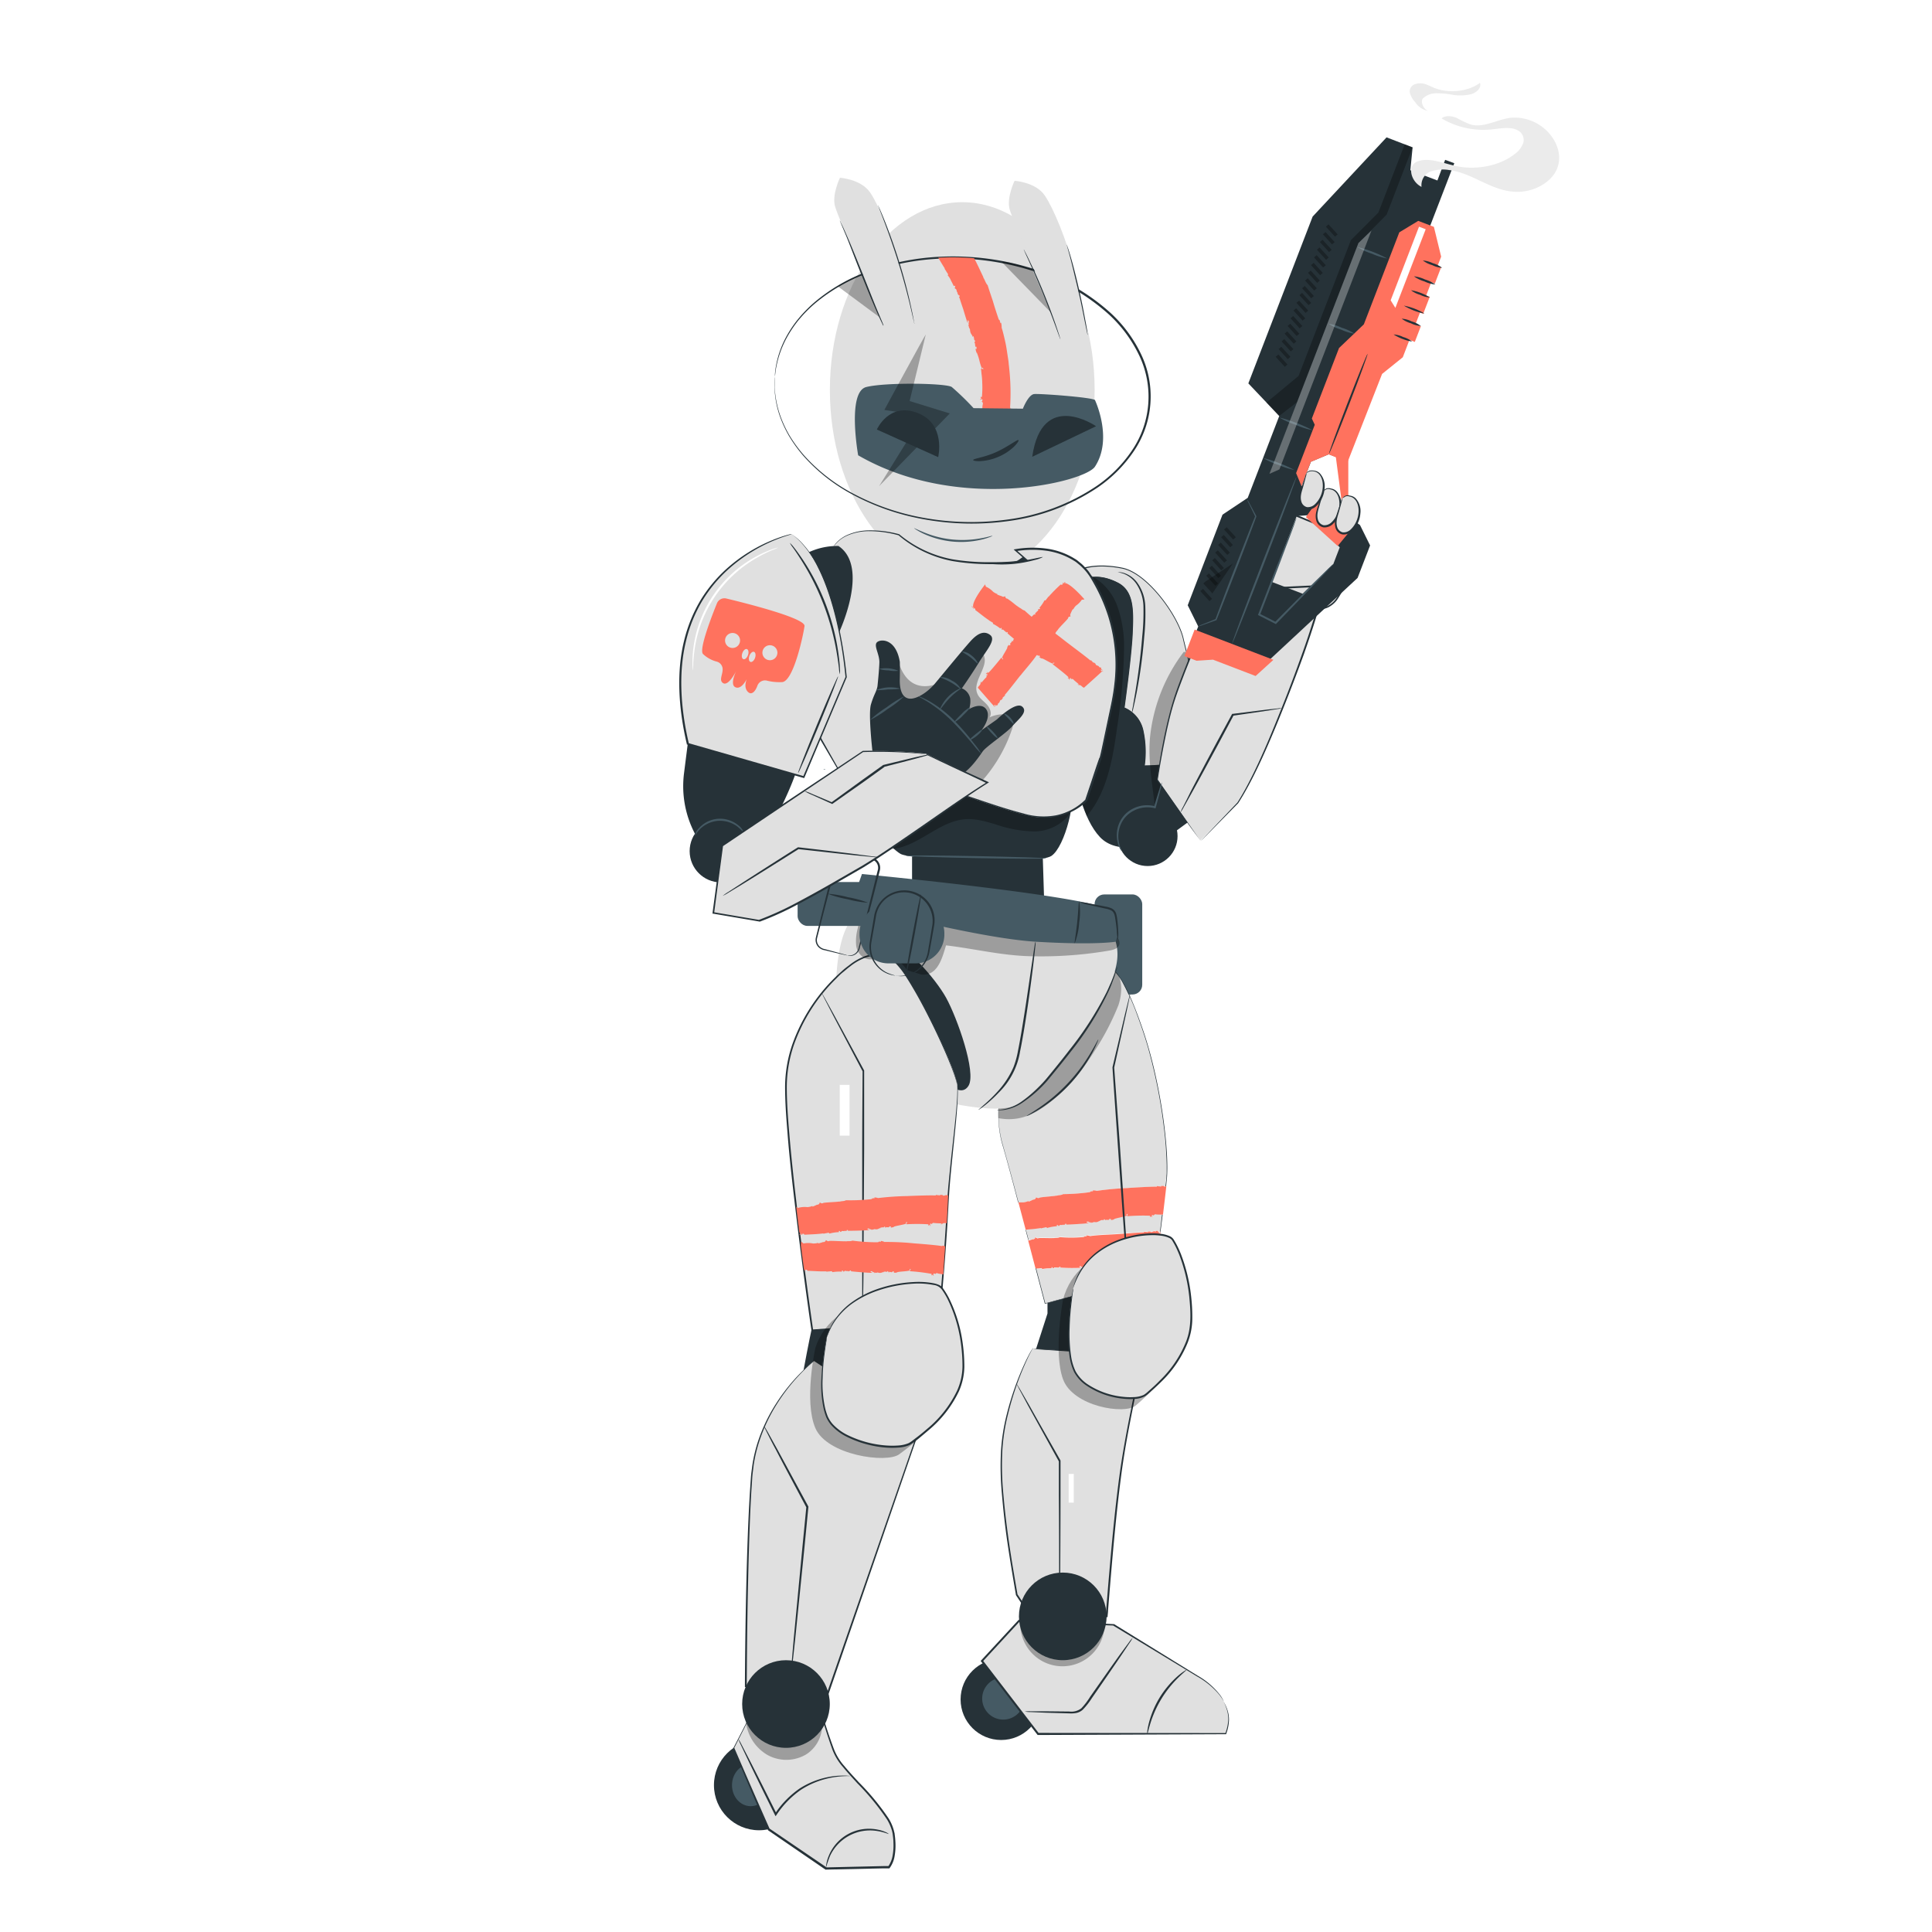 <svg class="animated" id="freepik_stories-cool-robot" xmlns="http://www.w3.org/2000/svg" viewBox="0 0 500 500" version="1.1" xmlns:xlink="http://www.w3.org/1999/xlink" xmlns:svgjs="http://svgjs.com/svgjs"><style>svg#freepik_stories-cool-robot:not(.animated) .animable {opacity: 0;}svg#freepik_stories-cool-robot.animated #freepik--Robot--inject-141 {animation: 1s 1 forwards cubic-bezier(.36,-0.01,.5,1.38) lightSpeedLeft,3s Infinite  linear floating;animation-delay: 0s,1s;}            @keyframes lightSpeedLeft {              from {                transform: translate3d(-50%, 0, 0) skewX(20deg);                opacity: 0;              }              60% {                transform: skewX(-10deg);                opacity: 1;              }              80% {                transform: skewX(2deg);              }              to {                opacity: 1;                transform: translate3d(0, 0, 0);              }            }                    @keyframes floating {                0% {                    opacity: 1;                    transform: translateY(0px);                }                50% {                    transform: translateY(-10px);                }                100% {                    opacity: 1;                    transform: translateY(0px);                }            }        .animator-hidden { display: none; }</style><g id="freepik--Floor--inject-141" class="animable animator-hidden" style="transform-origin: 250px 448.72px;"><path d="M458.11,448.72c0,.14-93.18.26-208.1.26s-208.12-.12-208.12-.26,93.16-.26,208.12-.26S458.11,448.57,458.11,448.72Z" style="fill: rgb(38, 50, 56); transform-origin: 250px 448.72px;" id="elxl5z5x80tyo" class="animable"></path></g><g id="freepik--speech-bubble--inject-141" class="animable animator-hidden" style="transform-origin: 140.136px 80.987px;"><path d="M174,96.78l-4.78-9.48a31.7,31.7,0,1,0-4.24,10.54v0Z" style="fill: rgb(255, 255, 255); transform-origin: 140.233px 80.931px;" id="eluu9x5rvqh3n" class="animable"></path><path d="M174,96.78l-.56.08-1.72.22-6.74.86a.1.1,0,0,1-.09-.07,0,0,0,0,1,0,0v0l.14.06a31.68,31.68,0,0,1-11.16,10.73,31.22,31.22,0,0,1-4.47,2.1c-.8.3-1.64.53-2.49.8a20.44,20.44,0,0,1-2.62.64,31.49,31.49,0,0,1-11.6.15A32,32,0,0,1,111,97.71a32.48,32.48,0,0,1-4.59-14,28.73,28.73,0,0,1-.12-3.83c0-.65.11-1.29.15-1.93s.1-1.3.23-1.93a29.74,29.74,0,0,1,.88-3.82c.19-.63.37-1.27.58-1.89l.75-1.84A31.86,31.86,0,0,1,130.82,50,31.86,31.86,0,0,1,156,54.66a31.42,31.42,0,0,1,8.16,8,34.6,34.6,0,0,1,2.68,4.52,40,40,0,0,1,1.77,4.57,31.58,31.58,0,0,1,.69,15.57v0l3.52,7.1.9,1.81.28.6-.32-.62-.94-1.81-3.59-7a.11.11,0,0,1,0,0,31.49,31.49,0,0,0-.76-15.46,41.55,41.55,0,0,0-1.78-4.53,33.58,33.58,0,0,0-2.67-4.47,31.33,31.33,0,0,0-8.1-7.91,31.63,31.63,0,0,0-24.89-4.53,31.55,31.55,0,0,0-21.66,18.22c-.25.61-.5,1.21-.74,1.82s-.38,1.24-.58,1.86a30.83,30.83,0,0,0-.86,3.78c-.13.63-.15,1.27-.23,1.91s-.17,1.26-.15,1.9a31.87,31.87,0,0,0,.11,3.79,32.27,32.27,0,0,0,4.53,13.85A31.77,31.77,0,0,0,132.71,112a31.35,31.35,0,0,0,11.49-.12,18.74,18.74,0,0,0,2.61-.63c.83-.26,1.67-.48,2.47-.78a31.27,31.27,0,0,0,4.44-2.07A31.77,31.77,0,0,0,164.87,97.8a.07.07,0,0,1,.11,0s0,0,0,.09h0l-.09-.1,6.7-.75,1.74-.19Z" style="fill: rgb(38, 50, 56); transform-origin: 140.136px 80.987px;" id="el68acv8q3ckg" class="animable"></path><path d="M132.33,76.68l2.21,0,4.69-6.8-.09-4.41s3.41-.27,3.12,5.5.11,4.3.11,4.3,7.24-.11,7.85.51c.45.45.78,7.64.93,11.54a4.22,4.22,0,0,1-2.91,4.31,3.51,3.51,0,0,1-.78.12c-1.8,0-11.06-1.27-11.06-1.27l-3.81.08Z" style="fill: rgb(255, 114, 94); transform-origin: 141.745px 78.609px;" id="elf9ilkd1y4pw" class="animable"></path><polygon points="125.99 75.59 127.63 90.65 131.41 90.58 131.13 75.8 125.99 75.59" style="fill: rgb(255, 114, 94); transform-origin: 128.7px 83.12px;" id="elajwawz0i0tl" class="animable"></polygon></g><g id="freepik--Robot--inject-141" class="animable animator-active" style="transform-origin: 289.651px 252.65px;"><path d="M351.68,140.78a3.92,3.92,0,0,0-2.14-1.55l-22.08-9.12.52,20.74c2.78,1.18,5,3.38,7.56,5s6,2.52,8.56,1c1.81-1.08,2.79-3.1,3.67-5,1.19-2.57,2.36-5.16,3.51-7.75C351.74,143,352.19,141.79,351.68,140.78Z" style="fill: rgb(224, 224, 224); transform-origin: 339.683px 143.87px;" id="el0g7zjgo7xnpu" class="animable"></path><path d="M351.68,140.78a1.49,1.49,0,0,1,.25.68,4,4,0,0,1-.34,2.06c-.69,1.67-1.76,4-3.07,7a24,24,0,0,1-2.5,4.75,6.38,6.38,0,0,1-2.36,1.95,6.49,6.49,0,0,1-3.22.52,12.89,12.89,0,0,1-6.39-2.65,35,35,0,0,0-6.17-4l-.16-.07v-.17c0-1.76-.09-3.62-.14-5.51-.13-5.38-.25-10.53-.36-15.22v-.38l.34.15,17.66,7.39c2.16.93,3.88,1.63,5,2.18a3.61,3.61,0,0,1,1.18.88,1.31,1.31,0,0,1,.25.44s-.09-.14-.31-.38a3.66,3.66,0,0,0-1.19-.8l-5.09-2-17.72-7.22.33-.23c.13,4.69.26,9.83.4,15.22,0,1.89.09,3.75.14,5.51l-.16-.23c2.42,1,4.32,2.74,6.26,4.1a12.54,12.54,0,0,0,6.14,2.61,6.17,6.17,0,0,0,3-.46,6.06,6.06,0,0,0,2.22-1.81,24.06,24.06,0,0,0,2.5-4.65l3.22-7a4.23,4.23,0,0,0,.42-2A6,6,0,0,0,351.68,140.78Z" style="fill: rgb(38, 50, 56); transform-origin: 339.585px 143.754px;" id="elatnrzc1qf84" class="animable"></path><path d="M278.23,201.28c.39,1.22,1.94,10.57,6.42,15.34s13.24,2.24,14.6,0,1.95-27.55,1.95-27.55l-3.12-14.6-3.22-20.83-7.48-5.84h-9.15s-1,23.43-1.17,24.56S278.23,201.28,278.23,201.28Z" style="fill: rgb(38, 50, 56); transform-origin: 289.123px 183.565px;" id="elbx12595gy04" class="animable"></path><path d="M280.55,147.08s3.59-1.3,10,0,14.37,12.2,15.73,18.24,4.09,13.24,2.34,28a11,11,0,0,0-2.14,2.84c-1.17,2-10.32,2-10.32,2a26,26,0,0,0-.39-9.35,8.09,8.09,0,0,0-4.83-5.66s1.82-13.07,2.1-19.23c.28-5.94.39-10.93-3.7-13.07s-6.93-1.43-6.93-1.43Z" style="fill: rgb(224, 224, 224); transform-origin: 294.869px 172.331px;" id="el5fcdsefbbse" class="animable"></path><path d="M296.14,198.34H296l0-.14a26,26,0,0,0-.38-9.3,8.06,8.06,0,0,0-4.75-5.58l-.1,0v-.1c0-.13,1.83-13.13,2.11-19.21.25-5.55.5-10.79-3.63-13s-6.82-1.42-6.85-1.42l-.08,0-2-2.6.16-.06s3.69-1.29,10,0c6.53,1.32,14.48,12.36,15.83,18.33.2.86.42,1.75.66,2.69,1.42,5.65,3.18,12.69,1.68,25.39v0l0,0a10.8,10.8,0,0,0-2.12,2.8C305.37,198.32,296.51,198.34,296.14,198.34Zm-5.09-15.22a8.35,8.35,0,0,1,4.82,5.72,26.12,26.12,0,0,1,.41,9.25c1.17,0,9-.16,10.07-2a11.43,11.43,0,0,1,2.13-2.83c1.49-12.62-.27-19.62-1.69-25.25-.23-.94-.45-1.83-.65-2.7-1.34-5.9-9.2-16.83-15.64-18.14-5.52-1.12-9-.28-9.74,0l1.68,2.19c.5-.1,3.19-.51,6.94,1.46,4.27,2.24,4,7.56,3.77,13.19C292.88,169.8,291.22,181.9,291.05,183.12Z" style="fill: rgb(38, 50, 56); transform-origin: 294.771px 172.348px;" id="els9nv3ch09x" class="animable"></path><g id="eljdyyiv7ago"><g style="opacity: 0.3; transform-origin: 285.511px 179.945px;" class="animable"><path d="M289.19,156.94a14.58,14.58,0,0,0-7.34-8.24l-1.74,59.24,1.15,3.25c5.17-5.92,6.73-14.78,7.8-22.58a147.33,147.33,0,0,0,1.84-20.53A31.37,31.37,0,0,0,289.19,156.94Z" id="ely9g1pazglk" class="animable" style="transform-origin: 285.511px 179.945px;"></path></g></g><path d="M297.36,211.59c.12-.06,4.09-11.32,4.09-11.32l12.83,7.52-10.12,7.41Z" style="fill: rgb(38, 50, 56); transform-origin: 305.82px 207.735px;" id="el8trsy7x8n6t" class="animable"></path><g id="elemy3kziymj"><g style="opacity: 0.3; transform-origin: 304.058px 188.82px;" class="animable"><path d="M298.88,208.93c-.62-6.16-1.9-12.48-1.2-18.64a43.9,43.9,0,0,1,8.67-21.58l4.29.24Z" id="elt2fsj0jkeln" class="animable" style="transform-origin: 304.058px 188.82px;"></path></g></g><path d="M310.64,217.51l9.49-9.78c4.7-7.37,8.82-17.75,11.54-24.45,6.21-15.3,11.55-32,10.07-31.69,0,0-24.81,1.24-25.66,1s-7.82,16.27-11.34,25.84c-3.3,9-5.23,23.34-5.23,23.34Z" style="fill: rgb(224, 224, 224); transform-origin: 320.75px 184.548px;" id="elo02dft38sg" class="animable"></path><path d="M310.64,217.51a1.28,1.28,0,0,1-.19-.24l-.57-.77-2.2-3c-1.94-2.71-4.76-6.62-8.3-11.55l0,0v-.07c.53-3.82,1.25-8.16,2.28-12.91.52-2.37,1.12-4.84,1.88-7.37s1.75-5.1,2.77-7.74c2.07-5.28,4.34-10.86,7-16.59a41.31,41.31,0,0,1,2.2-4.28l.19-.26a1.59,1.59,0,0,1,.13-.13.41.41,0,0,1,.3-.14l.61,0,1.2,0,2.44-.08,10-.43,11.45-.54h0a.43.43,0,0,1,.37.09.47.47,0,0,1,.14.24,1.3,1.3,0,0,1,.05.37,4.29,4.29,0,0,1,0,.63c0,.41-.13.8-.21,1.19-.16.79-.35,1.55-.55,2.31-.41,1.52-.85,3-1.31,4.48-.92,2.93-1.89,5.78-2.86,8.54-2,5.52-4,10.7-5.93,15.47-3.86,9.57-7.51,17.61-11.1,23.15h0l-7.1,7.2-1.86,1.87-.47.47c-.11.1-.16.15-.16.14l.16-.18.47-.51,1.84-1.93,6.92-7.25,0,0c3.52-5.55,7.11-13.58,10.93-23.16,1.94-4.78,3.93-10,5.87-15.47,1-2.76,1.94-5.61,2.85-8.53.45-1.46.89-2.95,1.3-4.46.19-.75.38-1.51.54-2.28a11.48,11.48,0,0,0,.19-1.15,5.46,5.46,0,0,0,0-.56,1.17,1.17,0,0,0,0-.22,0,0,0,0,0,0,0l.07-.05c.05-.07,0,0,0,.06v0h-.05l-11.45.55-10,.42-2.44.08-1.22,0h-.62c0-.09-.06.18,0-.19a0,0,0,0,0,0,0s.06.16.07.15l0,0L316,153l-.17.22a40.56,40.56,0,0,0-2.16,4.2c-2.62,5.71-4.91,11.29-7,16.55-1,2.63-2,5.18-2.79,7.69s-1.37,5-1.9,7.34c-1,4.72-1.8,9.06-2.36,12.86l0-.11,8.09,11.57c.94,1.34,1.66,2.38,2.16,3.11l.56.81Z" style="fill: rgb(38, 50, 56); transform-origin: 320.891px 184.48px;" id="elaxwjtafejmj" class="animable"></path><path d="M289.26,148.07s.14,0,.41,0a5.28,5.28,0,0,1,1.17.21,7,7,0,0,1,3.5,2.53,11.05,11.05,0,0,1,2.06,6.08,57.29,57.29,0,0,1-.27,7.84,133.84,133.84,0,0,1-1.88,14.09c-.34,1.79-.66,3.23-.89,4.22a9.1,9.1,0,0,1-.43,1.52,8.84,8.84,0,0,1,.23-1.56c.18-1.09.43-2.52.72-4.24.59-3.58,1.29-8.55,1.73-14.07a60.29,60.29,0,0,0,.31-7.77,10.88,10.88,0,0,0-1.87-5.88,7.16,7.16,0,0,0-3.27-2.57A13.36,13.36,0,0,0,289.26,148.07Z" style="fill: rgb(38, 50, 56); transform-origin: 292.847px 166.315px;" id="elnvn71091cl" class="animable"></path><circle cx="297.01" cy="216.39" r="7.74" style="fill: rgb(38, 50, 56); transform-origin: 297.01px 216.39px;" id="elky1cvx0pft" class="animable"></circle><path d="M300.71,202.48a9,9,0,0,1-.37,1.82c-.28,1.14-.71,2.77-1.23,4.7l-.06.21-.23-.06a7.73,7.73,0,0,0-5.4.65,7.18,7.18,0,0,0-3.23,3.27,7.85,7.85,0,0,0-.77,3.74,10.65,10.65,0,0,0,.87,3.46,2.31,2.31,0,0,1-.54-.83,7.24,7.24,0,0,1-.69-2.61,7.83,7.83,0,0,1,.69-4,7.51,7.51,0,0,1,3.43-3.54,8,8,0,0,1,5.76-.62l-.28.16c.57-1.92,1.06-3.52,1.42-4.64A11,11,0,0,1,300.71,202.48Z" style="fill: rgb(69, 90, 100); transform-origin: 294.869px 211.375px;" id="elqtrxszu55u" class="animable"></path><path d="M314,214.24c.14,0,.26,0,.26,0a.75.75,0,0,1-.26,0,.7.7,0,0,1-.26,0S313.83,214.24,314,214.24Z" style="fill: rgb(69, 90, 100); transform-origin: 314px 214.246px;" id="eloyyyrudepcf" class="animable"></path><path d="M365.58,38.14l-6.74-2.59-19.13,20.5L323.07,99.22l8,8.44-8.16,21.18-6.53,4.36-9,23.44,2.72,5.5s-2.6,6.24-2.62,6.79l.84.33,5.16.68,11.3,4.33,4.23-3.94,22.33-20.76,3.24-8.41-2.61-5.27-11.12-8-4-2.12,2.42-6.28,4.62-1.94,3,1.16,23.31-60.47,6.17-16L374,41.37,372,46.71,365,44.06ZM346.72,141.65,345.05,146l-7.92,7.66-8.09-3.1,6.55-17,2.83-.22Z" style="fill: rgb(38, 50, 56); transform-origin: 341.875px 104.91px;" id="elank23ykl68" class="animable"></path><polygon points="306.52 169.8 309.67 171 313.92 170.72 324.95 174.95 329.56 170.76 309.17 162.94 306.52 169.8" style="fill: rgb(255, 114, 94); transform-origin: 318.04px 168.945px;" id="elmyp09tdpx2b" class="animable"></polygon><path d="M322.73,129.21a6.22,6.22,0,0,1,.68,1.13l1.73,3.22,0,.07,0,.07c-1.2,3.27-3,8.07-5.07,13.4s-3.93,10.11-5.23,13.33l0,.08-.07,0-3.44,1.23a6.71,6.71,0,0,1-1.26.38,7.32,7.32,0,0,1,1.19-.56l3.38-1.37-.1.1c1.21-3.27,3-8.07,5.08-13.4s3.93-10.11,5.23-13.33v.14l-1.59-3.29A7.08,7.08,0,0,1,322.73,129.21Z" style="fill: rgb(69, 90, 100); transform-origin: 317.605px 145.665px;" id="elo3hia5zcp" class="animable"></path><g id="el6aipyomnoi8"><g style="opacity: 0.3; transform-origin: 312.165px 153.98px;" class="animable"><polygon points="313.69 154.99 313 155.57 310.64 152.98 311.33 152.39 313.69 154.99" id="elivrhlr39cwd" class="animable" style="transform-origin: 312.165px 153.98px;"></polygon></g></g><g id="ellkuery1zy4"><g style="opacity: 0.3; transform-origin: 315.24px 149.705px;" class="animable"><polygon points="319.07 145.83 313.76 153.58 311.41 150.98 312.1 150.4 319.07 145.83" id="els8srgaklj39" class="animable" style="transform-origin: 315.24px 149.705px;"></polygon></g></g><g id="elwb1ven9szl"><g style="opacity: 0.3; transform-origin: 313.695px 149.995px;" class="animable"><polygon points="315.22 151 314.53 151.59 312.17 148.99 312.87 148.4 315.22 151" id="elt3v52l547w" class="animable" style="transform-origin: 313.695px 149.995px;"></polygon></g></g><g id="elk28fn1f6288"><g style="opacity: 0.3; transform-origin: 314.465px 148px;" class="animable"><polygon points="315.99 149.01 315.3 149.59 312.94 147 313.63 146.41 315.99 149.01" id="elqes5s5f88d" class="animable" style="transform-origin: 314.465px 148px;"></polygon></g></g><g id="elgmqz9ewb9ti"><g style="opacity: 0.3; transform-origin: 315.235px 146.01px;" class="animable"><polygon points="316.76 147.01 316.07 147.6 313.71 145 314.4 144.42 316.76 147.01" id="elsac9qouchkq" class="animable" style="transform-origin: 315.235px 146.01px;"></polygon></g></g><g id="elyz2k2qivlqa"><g style="opacity: 0.3; transform-origin: 316.005px 144.02px;" class="animable"><polygon points="317.53 145.02 316.84 145.61 314.48 143.01 315.17 142.43 317.53 145.02" id="elglek3k5ok5" class="animable" style="transform-origin: 316.005px 144.02px;"></polygon></g></g><g id="elmlgchghj6bf"><g style="opacity: 0.3; transform-origin: 316.775px 142.02px;" class="animable"><polygon points="318.3 143.03 317.61 143.61 315.25 141.02 315.94 140.43 318.3 143.03" id="elskfqpvwd3e" class="animable" style="transform-origin: 316.775px 142.02px;"></polygon></g></g><g id="elapys0b3qrdh"><g style="opacity: 0.3; transform-origin: 317.545px 140.03px;" class="animable"><polygon points="319.07 141.04 318.37 141.62 316.02 139.02 316.71 138.44 319.07 141.04" id="eltgpdj312v5r" class="animable" style="transform-origin: 317.545px 140.03px;"></polygon></g></g><g id="elg54kfq055xk"><g style="opacity: 0.3; transform-origin: 318.305px 138.04px;" class="animable"><polygon points="319.83 139.04 319.14 139.63 316.78 137.03 317.48 136.45 319.83 139.04" id="ela0fr1g7bhmr" class="animable" style="transform-origin: 318.305px 138.04px;"></polygon></g></g><g id="elade1ahz4wr7"><g style="opacity: 0.3; transform-origin: 331.665px 93.34px;" class="animable"><polygon points="333.19 94.34 332.5 94.93 330.14 92.33 330.84 91.75 333.19 94.34" id="ele1ixtryvdct" class="animable" style="transform-origin: 331.665px 93.34px;"></polygon></g></g><g id="ela5p2fba0hal"><g style="opacity: 0.3; transform-origin: 332.435px 91.345px;" class="animable"><polygon points="333.96 92.35 333.27 92.94 330.91 90.34 331.6 89.75 333.96 92.35" id="elg9kht8ojrdb" class="animable" style="transform-origin: 332.435px 91.345px;"></polygon></g></g><g id="elxky2in98h8"><g style="opacity: 0.3; transform-origin: 333.205px 89.35px;" class="animable"><polygon points="334.73 90.36 334.04 90.94 331.68 88.35 332.37 87.76 334.73 90.36" id="elpek82nbp3et" class="animable" style="transform-origin: 333.205px 89.35px;"></polygon></g></g><g id="eldz8xuul8g2n"><g style="opacity: 0.3; transform-origin: 333.975px 87.36px;" class="animable"><polygon points="335.5 88.36 334.81 88.95 332.45 86.35 333.14 85.77 335.5 88.36" id="el6nackffz5bx" class="animable" style="transform-origin: 333.975px 87.36px;"></polygon></g></g><g id="el8wyfn35eqgf"><g style="opacity: 0.3; transform-origin: 334.745px 85.37px;" class="animable"><polygon points="336.27 86.37 335.58 86.96 333.22 84.36 333.91 83.78 336.27 86.37" id="elmf1qspo2xc" class="animable" style="transform-origin: 334.745px 85.37px;"></polygon></g></g><g id="el8s98szpg3uv"><g style="opacity: 0.3; transform-origin: 335.515px 83.37px;" class="animable"><polygon points="337.04 84.38 336.34 84.96 333.99 82.37 334.68 81.78 337.04 84.38" id="el1tflkxuj8b7" class="animable" style="transform-origin: 335.515px 83.37px;"></polygon></g></g><g id="eltqkg985m6t9"><g style="opacity: 0.3; transform-origin: 336.275px 81.38px;" class="animable"><polygon points="337.8 82.39 337.11 82.97 334.75 80.37 335.45 79.79 337.8 82.39" id="el62kp36hsycw" class="animable" style="transform-origin: 336.275px 81.38px;"></polygon></g></g><g id="elg4348jqyqr9"><g style="opacity: 0.3; transform-origin: 337.045px 79.39px;" class="animable"><polygon points="338.57 80.39 337.88 80.98 335.52 78.38 336.21 77.8 338.57 80.39" id="el5j7habori12" class="animable" style="transform-origin: 337.045px 79.39px;"></polygon></g></g><g id="elif0mx481tki"><g style="opacity: 0.3; transform-origin: 337.815px 77.39px;" class="animable"><polygon points="339.34 78.4 338.65 78.98 336.29 76.39 336.98 75.8 339.34 78.4" id="elbrf6ipl9hl" class="animable" style="transform-origin: 337.815px 77.39px;"></polygon></g></g><g id="elz0pdn14h7n"><g style="opacity: 0.3; transform-origin: 338.505px 75.6px;" class="animable"><polygon points="340.03 76.61 339.34 77.19 336.98 74.6 337.67 74.01 340.03 76.61" id="elw67vnuuacep" class="animable" style="transform-origin: 338.505px 75.6px;"></polygon></g></g><g id="el3znidshmjst"><g style="opacity: 0.3; transform-origin: 339.275px 73.61px;" class="animable"><polygon points="340.8 74.61 340.11 75.2 337.75 72.6 338.44 72.02 340.8 74.61" id="elxbq5w261hzd" class="animable" style="transform-origin: 339.275px 73.61px;"></polygon></g></g><g id="elmjajjwo1gg"><g style="opacity: 0.3; transform-origin: 340.045px 71.615px;" class="animable"><polygon points="341.57 72.62 340.88 73.21 338.52 70.61 339.21 70.02 341.57 72.62" id="elq728ak77kke" class="animable" style="transform-origin: 340.045px 71.615px;"></polygon></g></g><g id="elirrw4geo7tl"><g style="opacity: 0.3; transform-origin: 340.815px 69.62px;" class="animable"><polygon points="342.34 70.63 341.64 71.21 339.29 68.62 339.98 68.03 342.34 70.63" id="elkyydo6y1g4" class="animable" style="transform-origin: 340.815px 69.62px;"></polygon></g></g><g id="elh3i9zk3ptb"><g style="opacity: 0.3; transform-origin: 341.585px 67.63px;" class="animable"><polygon points="343.11 68.64 342.41 69.22 340.06 66.62 340.75 66.04 343.11 68.64" id="eltmopnk0ffyh" class="animable" style="transform-origin: 341.585px 67.63px;"></polygon></g></g><g id="el9am53jodhpv"><g style="opacity: 0.3; transform-origin: 342.345px 65.64px;" class="animable"><polygon points="343.87 66.64 343.18 67.23 340.82 64.63 341.51 64.05 343.87 66.64" id="elql6jkpv1ji" class="animable" style="transform-origin: 342.345px 65.64px;"></polygon></g></g><g id="elymdovk6sqc"><g style="opacity: 0.3; transform-origin: 343.115px 63.64px;" class="animable"><polygon points="344.64 64.65 343.95 65.23 341.59 62.64 342.28 62.05 344.64 64.65" id="eljtsjxeistj" class="animable" style="transform-origin: 343.115px 63.64px;"></polygon></g></g><g id="ele1g993aoo3a"><g style="opacity: 0.3; transform-origin: 343.885px 61.65px;" class="animable"><polygon points="345.41 62.66 344.72 63.24 342.36 60.64 343.05 60.06 345.41 62.66" id="ell7dnqy7mo6o" class="animable" style="transform-origin: 343.885px 61.65px;"></polygon></g></g><g id="elesluuk9ug3a"><g style="opacity: 0.3; transform-origin: 344.655px 59.66px;" class="animable"><polygon points="346.18 60.66 345.49 61.25 343.13 58.65 343.82 58.07 346.18 60.66" id="elrr2blue5gm" class="animable" style="transform-origin: 344.655px 59.66px;"></polygon></g></g><polygon points="336.82 125.81 335.43 122.44 340.26 109.93 339.5 108.32 346.54 90.07 352.96 83.94 362.14 60.13 367.04 57.16 371.09 58.71 372.97 66.42 372.05 68.8 372.97 69.15 371.34 73.38 370.42 73.03 369.1 76.47 370.02 76.82 368.32 81.23 367.49 80.91 366.33 83.91 367.71 84.44 366.15 88.49 364.77 87.96 363.04 92.46 357.68 96.78 348.76 119.55 343.86 117.59 339.24 119.53 336.82 125.81" style="fill: rgb(255, 114, 94); transform-origin: 354.2px 91.485px;" id="el9bx77o9pa3" class="animable"></polygon><path d="M353.94,91.56c.13,0-2,5.9-4.75,13s-5.11,12.91-5.24,12.86,2-5.89,4.75-13S353.8,91.51,353.94,91.56Z" style="fill: rgb(38, 50, 56); transform-origin: 348.945px 104.49px;" id="elygzwafqbcb9" class="animable"></path><path d="M360.66,86.56a6.3,6.3,0,0,1,2.49.67,6.44,6.44,0,0,1,2.31,1.17,13,13,0,0,1-4.8-1.84Z" style="fill: rgb(38, 50, 56); transform-origin: 363.06px 87.48px;" id="el1zs92oqn6j4" class="animable"></path><path d="M362.75,82.47a6.88,6.88,0,0,1,2.59.71,7.18,7.18,0,0,1,2.4,1.2,6.88,6.88,0,0,1-2.59-.71A7.31,7.31,0,0,1,362.75,82.47Z" style="fill: rgb(38, 50, 56); transform-origin: 365.245px 83.425px;" id="el1smto5jg9qi" class="animable"></path><path d="M363.32,79.1a15.75,15.75,0,0,1,5.35,2.05,16,16,0,0,1-5.35-2.05Z" style="fill: rgb(38, 50, 56); transform-origin: 365.995px 80.125px;" id="elykkmmcn09z" class="animable"></path><path d="M365.17,75.11a13.56,13.56,0,0,1,4.9,1.88,6.59,6.59,0,0,1-2.54-.69A6.66,6.66,0,0,1,365.17,75.11Z" style="fill: rgb(38, 50, 56); transform-origin: 367.62px 76.05px;" id="elw7383idrkff" class="animable"></path><path d="M365.93,71.51a8.89,8.89,0,0,1,2.86.82,8.63,8.63,0,0,1,2.68,1.31,8.89,8.89,0,0,1-2.86-.82A8.63,8.63,0,0,1,365.93,71.51Z" style="fill: rgb(38, 50, 56); transform-origin: 368.7px 72.575px;" id="elw6jcgj384e" class="animable"></path><path d="M368.24,67.41a7.31,7.31,0,0,1,2.59.71,7.18,7.18,0,0,1,2.4,1.2,6.81,6.81,0,0,1-2.58-.71A7.08,7.08,0,0,1,368.24,67.41Z" style="fill: rgb(38, 50, 56); transform-origin: 370.735px 68.365px;" id="elsndkcnz05cj" class="animable"></path><polygon points="361.12 79.68 359.9 77.72 367.24 58.67 368.97 59.33 361.12 79.68" style="fill: rgb(255, 255, 255); transform-origin: 364.435px 69.175px;" id="elph56qhyv9yp" class="animable"></polygon><g id="elsgkkl45a57r"><g style="opacity: 0.3; transform-origin: 346.665px 72.505px;" class="animable"><polygon points="331.04 107.66 335.7 104.04 351.56 62.9 358.85 55.56 365.57 38.13 363.54 37.35 356.72 55.02 349.61 62.15 336.07 97.29 327.76 104.18 331.04 107.66" id="el6m333t7ql6k" class="animable" style="transform-origin: 346.665px 72.505px;"></polygon></g></g><path d="M350.57,86.37a13.05,13.05,0,0,1-3.48-1.06,12.38,12.38,0,0,1-3.29-1.54,13.05,13.05,0,0,1,3.48,1.06A12.38,12.38,0,0,1,350.57,86.37Z" style="fill: rgb(69, 90, 100); transform-origin: 347.185px 85.07px;" id="elxh5fapd4io" class="animable"></path><path d="M359.05,66.9a16.88,16.88,0,0,1-4-1.25,16.36,16.36,0,0,1-3.8-1.74,33.25,33.25,0,0,1,7.79,3Z" style="fill: rgb(69, 90, 100); transform-origin: 355.15px 65.41px;" id="elsn64ara4sn" class="animable"></path><path d="M339.68,111.34a20.51,20.51,0,0,1-4.36-1.4,20.08,20.08,0,0,1-4.18-1.88,39.51,39.51,0,0,1,8.54,3.28Z" style="fill: rgb(69, 90, 100); transform-origin: 335.41px 109.7px;" id="ela99q235m5op" class="animable"></path><path d="M335.05,121.64a19,19,0,0,1-4.16-1.32,18.25,18.25,0,0,1-4-1.8,36.85,36.85,0,0,1,8.13,3.12Z" style="fill: rgb(69, 90, 100); transform-origin: 330.97px 120.08px;" id="elshpid56din" class="animable"></path><path d="M335.51,123.42c.13.06-3.48,9.76-8.07,21.67s-8.43,21.54-8.57,21.49,3.48-9.75,8.08-21.67S335.38,123.37,335.51,123.42Z" style="fill: rgb(69, 90, 100); transform-origin: 327.19px 145px;" id="elji81v7w29el" class="animable"></path><g id="el31j4rsm8hke"><g style="opacity: 0.3; transform-origin: 341.735px 91.14px;" class="animable"><polygon points="351.56 62.9 328.53 122.63 331.11 121.48 354.94 59.65 351.56 62.9" style="fill: rgb(255, 255, 255); transform-origin: 341.735px 91.14px;" id="el93j1xlvzru5" class="animable"></polygon></g></g><path d="M345.05,146a1.76,1.76,0,0,1-.26.33l-.81.89-3.08,3.24c-2.69,2.79-6.38,6.59-10.57,10.92l-.13.14-.17-.09-4.26-2.16-.21-.11.08-.22.12-.3c2.62-6.81,5-13,6.79-17.4l2.11-5.25.6-1.41a2.05,2.05,0,0,1,.24-.49,1.78,1.78,0,0,1-.14.52l-.51,1.46c-.49,1.32-1.15,3.12-2,5.3-1.67,4.48-4,10.65-6.64,17.45l-.12.31-.13-.33,4.26,2.18-.3.05,10.71-10.8,3.18-3.14.88-.83A1.57,1.57,0,0,1,345.05,146Z" style="fill: rgb(69, 90, 100); transform-origin: 335.305px 147.805px;" id="el59ckv5ft4a9" class="animable"></path><polygon points="346.19 141.31 351.56 134.77 342.07 127.99 337.96 133.83 346.19 141.31" style="fill: rgb(255, 114, 94); transform-origin: 344.76px 134.65px;" id="elsxm6ah2fy8" class="animable"></polygon><path d="M342.44,127.08c1-.75.93-.78,2.14-.52,1.37.28,2.13,1.79,2.27,3.18a7,7,0,0,1-1.53,5c-.77,1-2,1.72-3.17,1.28a2.5,2.5,0,0,1-1.42-2.19,7.17,7.17,0,0,1,.46-2.7l1.25-4.1" style="fill: rgb(224, 224, 224); transform-origin: 343.802px 131.282px;" id="elkfxrfpqlzg" class="animable"></path><path d="M342.44,127.08a4.06,4.06,0,0,1-.2,1c-.15.62-.4,1.52-.71,2.62s-.85,2.44-.44,3.81a2,2,0,0,0,1.44,1.41,2.61,2.61,0,0,0,2.1-.78c2.43-2.34,2.53-6.24,1-7.79a2.26,2.26,0,0,0-1.25-.68,1.79,1.79,0,0,0-1.08-.06c-.53.29-.83.53-.85.48a2.35,2.35,0,0,1,.77-.66,1.83,1.83,0,0,1,1.21,0,2.53,2.53,0,0,1,1.46.71,4.86,4.86,0,0,1,1.21,3.9,7,7,0,0,1-2.11,4.54,3.1,3.1,0,0,1-2.55.89,2.41,2.41,0,0,1-1.79-1.76,4.29,4.29,0,0,1,0-2.25c.15-.68.37-1.27.54-1.82.36-1.09.65-2,.87-2.57A3.57,3.57,0,0,1,342.44,127.08Z" style="fill: rgb(38, 50, 56); transform-origin: 343.821px 131.409px;" id="el1kmb147b25i" class="animable"></path><polygon points="345.68 118.02 347.36 130.8 348.94 130.34 348.94 118.7 345.68 118.02" style="fill: rgb(255, 114, 94); transform-origin: 347.31px 124.41px;" id="elxwrvivjjm79" class="animable"></polygon><path d="M338.14,122.4c.45-.53.93-.78,2.15-.53s2.13,1.8,2.26,3.19a7,7,0,0,1-1.53,5.05c-.77.94-2,1.71-3.16,1.27a2.5,2.5,0,0,1-1.43-2.19,7.42,7.42,0,0,1,.47-2.7l1.24-4.09" style="fill: rgb(224, 224, 224); transform-origin: 339.505px 126.64px;" id="elng3ppzpmp" class="animable"></path><path d="M338.14,122.4a3.22,3.22,0,0,1-.19,1c-.16.63-.4,1.52-.71,2.63s-.86,2.44-.44,3.8a2,2,0,0,0,1.43,1.41,2.6,2.6,0,0,0,2.1-.77c2.44-2.34,2.53-6.24,1-7.8a2.27,2.27,0,0,0-1.25-.67,2.68,2.68,0,0,0-1.11,0c-.58.16-.79.52-.83.47s0-.09.14-.23a1.41,1.41,0,0,1,.64-.43,2.81,2.81,0,0,1,1.21,0,2.51,2.51,0,0,1,1.46.7,4.92,4.92,0,0,1,1.21,3.9,7,7,0,0,1-2.12,4.55,3.09,3.09,0,0,1-2.55.88,2.44,2.44,0,0,1-1.79-1.76,4.29,4.29,0,0,1,0-2.25c.16-.67.37-1.27.55-1.81.35-1.09.65-2,.87-2.58A3.86,3.86,0,0,1,338.14,122.4Z" style="fill: rgb(38, 50, 56); transform-origin: 339.515px 126.803px;" id="elwbsiac2pz9" class="animable"></path><path d="M347.4,128.93c1-.76.93-.78,2.14-.53,1.37.28,2.13,1.79,2.27,3.19a7,7,0,0,1-1.53,5c-.77.94-2,1.71-3.17,1.27a2.49,2.49,0,0,1-1.42-2.19,7.38,7.38,0,0,1,.46-2.7c.42-1.37.83-2.73,1.25-4.09" style="fill: rgb(224, 224, 224); transform-origin: 348.762px 133.122px;" id="eln7gglamx5tq" class="animable"></path><path d="M347.4,128.93a4.26,4.26,0,0,1-.19,1c-.16.62-.41,1.52-.72,2.62s-.85,2.45-.44,3.81a2,2,0,0,0,1.44,1.41,2.61,2.61,0,0,0,2.1-.78c2.43-2.34,2.53-6.23,1-7.79a2.26,2.26,0,0,0-1.25-.68,1.79,1.79,0,0,0-1.08-.06,8.08,8.08,0,0,1-.85.49,2.3,2.3,0,0,1,.77-.67,1.77,1.77,0,0,1,1.21,0,2.46,2.46,0,0,1,1.46.7,4.86,4.86,0,0,1,1.21,3.9,7,7,0,0,1-2.11,4.54,3.07,3.07,0,0,1-2.55.89,2.41,2.41,0,0,1-1.79-1.76,4.29,4.29,0,0,1,0-2.25c.15-.68.37-1.27.54-1.81.36-1.09.65-2,.87-2.58A3.38,3.38,0,0,1,347.4,128.93Z" style="fill: rgb(38, 50, 56); transform-origin: 348.781px 133.253px;" id="elxl53kmb1z3h" class="animable"></path><path d="M331.67,183.28a3.87,3.87,0,0,1-.92.2l-2.59.42-9.06,1.32.18-.13-3.76,7.06c-2.7,5-5.17,9.59-7,12.87l-2.17,3.87a11,11,0,0,1-.85,1.39,8.19,8.19,0,0,1,.68-1.48c.51-1,1.2-2.35,2-4,1.73-3.32,4.15-7.9,6.85-12.94l3.79-7,.06-.11.12,0,9.09-1.13,2.61-.28A3.93,3.93,0,0,1,331.67,183.28Z" style="fill: rgb(38, 50, 56); transform-origin: 318.585px 196.776px;" id="eljt2moabe09p" class="animable"></path><polygon points="257.28 137.66 257.28 131.12 235.97 128.66 235.97 135.27 229.13 137.77 240.88 150.05 262.42 147.76 266 146.56 266 145.9 266.6 145.84 257.28 137.66" style="fill: rgb(38, 50, 56); transform-origin: 247.865px 139.355px;" id="elfhm337b9trr" class="animable"></polygon><g id="elsd5fvnr7ktl"><g style="opacity: 0.3; transform-origin: 246.565px 135.758px;" class="animable"><path d="M235.91,133.5A18.38,18.38,0,0,0,246.66,138a17.49,17.49,0,0,0,10.56-3Z" id="elt47qoqw46p" class="animable" style="transform-origin: 246.565px 135.758px;"></path></g></g><g id="elnawmdox5qh"><ellipse cx="249.03" cy="100.93" rx="34.26" ry="48.6" style="fill: rgb(224, 224, 224); transform-origin: 249.03px 100.93px; transform: rotate(-85.99deg);" class="animable"></ellipse></g><path d="M200.55,97.53s0-.23,0-.67a16.69,16.69,0,0,1,.25-2,25.25,25.25,0,0,1,2.43-7.24,30.54,30.54,0,0,1,3-4.65,35.38,35.38,0,0,1,4.57-4.75,45.54,45.54,0,0,1,13.82-8,62,62,0,0,1,19-3.79,69.07,69.07,0,0,1,22.1,2.63,54.14,54.14,0,0,1,21.51,11.76,35,35,0,0,1,7.86,10.4,25.27,25.27,0,0,1-1.8,25.76,35.14,35.14,0,0,1-9.24,9.2,54.26,54.26,0,0,1-22.94,8.65,69.19,69.19,0,0,1-22.25-.49,61.88,61.88,0,0,1-18.31-6.4A45.94,45.94,0,0,1,208,118.07a36.38,36.38,0,0,1-3.86-5.34,31,31,0,0,1-2.31-5,25.25,25.25,0,0,1-1.39-7.5,14.89,14.89,0,0,1,0-2c0-.45.05-.68.05-.68s0,.23,0,.68a19.38,19.38,0,0,0,0,2,26.22,26.22,0,0,0,1.48,7.45,30.82,30.82,0,0,0,2.34,5,35.89,35.89,0,0,0,3.86,5.26,45.62,45.62,0,0,0,12.53,9.75,62,62,0,0,0,18.21,6.3,68.9,68.9,0,0,0,22.1.43,53.84,53.84,0,0,0,22.72-8.59,34.43,34.43,0,0,0,9.1-9.07,24.76,24.76,0,0,0,1.76-25.25,34.57,34.57,0,0,0-7.74-10.25,53.89,53.89,0,0,0-21.3-11.67,69,69,0,0,0-21.94-2.66,61.91,61.91,0,0,0-18.91,3.7A45.69,45.69,0,0,0,211,78.46a35.05,35.05,0,0,0-4.57,4.68,31.43,31.43,0,0,0-3,4.6,26,26,0,0,0-2.51,7.16c-.18.85-.24,1.52-.3,2S200.55,97.53,200.55,97.53Z" style="fill: rgb(38, 50, 56); transform-origin: 249.098px 100.934px;" id="el3x6p2b4uoar" class="animable"></path><path d="M232.54,68.09c-1.66-6.47-5-14.84-7.36-18.29s-7.8-3.8-7.8-3.8-2,4.13-1.34,7.14,13.83,33.09,13.83,33.09l6.78-1Z" style="fill: rgb(224, 224, 224); transform-origin: 226.278px 66.115px;" id="el4m8gbawpeob" class="animable"></path><path d="M277.74,68.87c-1.66-6.47-5-14.83-7.36-18.29s-7.81-3.79-7.81-3.79-2,4.13-1.34,7.14S275.07,87,275.07,87l6.41-.31Z" style="fill: rgb(224, 224, 224); transform-origin: 271.288px 66.895px;" id="el6sxa7zqtp4r" class="animable"></path><path d="M228.62,84.32a1.5,1.5,0,0,1-.15-.26l-.38-.78c-.32-.67-.77-1.65-1.3-2.88-1.08-2.44-2.47-5.86-4-9.65S220,63.53,219,61.07c-.51-1.2-.92-2.19-1.23-2.91l-.33-.79a1.23,1.23,0,0,1-.1-.29,1.41,1.41,0,0,1,.15.27c.1.2.22.46.38.77.32.67.77,1.66,1.3,2.88,1.08,2.44,2.47,5.86,4,9.65s2.85,7.22,3.88,9.68c.51,1.2.92,2.19,1.23,2.91.13.32.24.59.33.79A1.43,1.43,0,0,1,228.62,84.32Z" style="fill: rgb(38, 50, 56); transform-origin: 222.982px 70.7px;" id="elz4hhim555jr" class="animable"></path><path d="M236.65,83.81a1.31,1.31,0,0,1-.09-.31l-.21-.91c-.18-.8-.44-1.94-.77-3.36-.67-2.83-1.67-6.71-3-11s-2.66-8-3.69-10.74c-.51-1.36-.94-2.45-1.24-3.21l-.33-.87a3.22,3.22,0,0,1-.11-.31s.06.09.15.29l.39.85c.33.75.78,1.83,1.32,3.18,1.07,2.71,2.45,6.48,3.76,10.73s2.27,8.15,2.89,11c.31,1.42.55,2.57.69,3.38.07.37.12.68.16.92A1.11,1.11,0,0,1,236.65,83.81Z" style="fill: rgb(38, 50, 56); transform-origin: 231.93px 68.455px;" id="el5qoavn3vr8p" class="animable"></path><path d="M274.44,87.87s0-.08-.1-.24l-.26-.68-.92-2.54c-.78-2.14-1.89-5.08-3.2-8.3s-2.58-6.1-3.51-8.17l-1.12-2.46c-.11-.27-.21-.49-.29-.67a.86.86,0,0,1-.09-.24s.06.07.14.22l.34.65c.29.56.7,1.39,1.18,2.42,1,2.06,2.28,4.93,3.59,8.15s2.4,6.18,3.13,8.34c.37,1.08.66,2,.85,2.56.08.29.15.52.21.71A.94.94,0,0,1,274.44,87.87Z" style="fill: rgb(38, 50, 56); transform-origin: 269.695px 76.22px;" id="elbezwgsnysa" class="animable"></path><path d="M276.06,63.3a1.17,1.17,0,0,1,.1.23l.23.66c.2.58.46,1.42.76,2.46.61,2.09,1.36,5,2.1,8.24s1.31,6.19,1.69,8.33c.2,1.07.34,1.94.43,2.54,0,.28.07.51.1.7a.62.62,0,0,1,0,.24,1.64,1.64,0,0,1-.06-.23l-.15-.69-.51-2.52c-.43-2.13-1-5.07-1.77-8.31s-1.45-6.15-2-8.25c-.27-1-.51-1.89-.68-2.48l-.18-.68A.79.79,0,0,1,276.06,63.3Z" style="fill: rgb(38, 50, 56); transform-origin: 278.771px 75px;" id="elm1rynxydgqm" class="animable"></path><g id="elwsf4oknekdk"><g style="opacity: 0.3; transform-origin: 222.25px 76.6px;" class="animable"><path d="M216.85,74.12l10.8,8L223,71.08S218.31,72.86,216.85,74.12Z" id="el7eglcefizcq" class="animable" style="transform-origin: 222.25px 76.6px;"></path></g></g><g id="elntvzahboy2"><g style="opacity: 0.3; transform-origin: 265.59px 74.317px;" class="animable"><path d="M259.18,67.74,272,80.9l-4.84-11.17S261.46,67.61,259.18,67.74Z" id="elsivkhe4anr" class="animable" style="transform-origin: 265.59px 74.317px;"></path></g></g><path d="M260.69,111.77l0,.24" style="fill: none; stroke: rgb(255, 130, 112); stroke-linecap: round; stroke-linejoin: round; stroke-width: 0px; transform-origin: 260.69px 111.89px;" id="elfqcyo9zui2b" class="animable"></path><path d="M252,87.07c-.19.07.23.42.05.55.06.16.14.71.38.47-.12.12-.08.62-.26.36a1,1,0,0,0,.1.43l0-.22c.15.54,0,.88.32,1.2l.07-.22c.08.32.16.6-.09.77l-.15-.32a5.52,5.52,0,0,0,.37,1.32v-.17a14.26,14.26,0,0,1,.68,2.08,12.7,12.7,0,0,0,.66,2.07l.19-.27.22.46c0-.06-.72-.17-.65-.23,0,.26.07.78.13,1.43A18.72,18.72,0,0,1,254.2,99a25.42,25.42,0,0,1-.07,3.6c-.14.37-.34.05-.38.05.05.46.22.2.17.59,0,.11-.17,0-.19-.09,0,.17-.08.33,0,.34.1-.2.36-.1.54-.18l-.06.5-.17,0c0,.11.44.32.31.81s-.1.85-.13,1.29c0,.22,0,.44-.05.66s-.07.42-.11.63c-.1,0-.13-.21-.17-.39,0,.11,0,.29-.11.38.21-.18.07.36.17.22.31.66-.18,1.41,0,2,.18,0,1.7.6,3.23,1.17s3.07,1.18,3.29,1.22a1.71,1.71,0,0,1-.12.42c.11,0,.21-.39.19-.6l-.23-.07c0-.47.15-.09.2-.53.2,0,.18.42.14.79.07-.32.26-.62.07-.79.13-.29.23.07.37-.28,0-.27-.16-.64,0-.93h0c.3-.7-.13-1.15.17-1.79l.05.08c.14-.23.08-.71.22-1.12-.05.12-.19.21-.2,0,.16-.48.06-.83.24-1.18l-.16-.36a58.8,58.8,0,0,0-.24-10.19l0,.07c0-.33-.07-.69-.11-1.09a12.48,12.48,0,0,0-.15-1.29c-.14-.9-.29-1.89-.44-2.87s-.4-2-.6-2.86-.41-1.71-.64-2.35a4.89,4.89,0,0,0-.17-1.42c0,.25-.16.21-.2,0-.32-1.28-.15,0-.57-1.31-.24-.73-.84-2.47-1.34-4.23l-.82-2.44c-.24-.73-.43-1.33-.53-1.65-.55-.56-.73-1.48-1.18-2.06l.09,0c-.31-.58-1.67-3.63-2.41-4.91l-.79-.07a68.91,68.91,0,0,0-8.49-.07c.55.92,1.1,1.87,1.7,2.79,0,.08-.06,0-.11,0,.36.5.61,1,.95,1.44a.59.59,0,0,1-.09.33,4.48,4.48,0,0,1,.82,1.29l.51,1c.13.28.22.47.22.48l.29-.1c.28.55-.22.31.08.79.47,0,.33.88.62,1,0,0,.07.27-.06.31.25,0,.16.24.29.38s.05-.07.09-.15l.24.34c0,.17-.12.26-.21.11.05.13.11.31.2.53s.16.51.26.81c.2.6.44,1.32.69,2.05.44,1.46.87,2.93,1.1,3.45.13-.19-.09-.49.13-.69.24.24.09.43.28.51-.35.22.08.66-.27,1l.25,0-.1.19c.57,1.2.19.25.43,1.39.2.64.62.87.57,1.27C251.81,87.09,251.92,86.91,252,87.07Z" style="fill: rgb(255, 114, 94); transform-origin: 252.195px 89.411px;" id="el0el99b0czmfr" class="animable"></path><path d="M283.37,103.52s4.76,10,0,17.25c-2.61,4-35.34,12.06-61.28-2.94,0,0-2.94-16.41,2.11-17.67s20.7-1,22.12,0a68.63,68.63,0,0,1,5.64,5.47l12.76.14s1.4-3.65,2.94-3.79S282.52,102.82,283.37,103.52Z" style="fill: rgb(69, 90, 100); transform-origin: 253.362px 112.928px;" id="el11cqhfh8rubm" class="animable"></path><path d="M283.66,110.31s-14-9.69-16.52,7.9Z" style="fill: rgb(38, 50, 56); transform-origin: 275.4px 112.929px;" id="elqk2n9ixbh58" class="animable"></path><path d="M263.59,113.91c.12.11-.26.78-1.12,1.64a13.51,13.51,0,0,1-4,2.64,13.69,13.69,0,0,1-4.61,1.14c-1.22.07-2-.1-2-.27,0-.39,2.87-.65,6-2.08S263.31,113.64,263.59,113.91Z" style="fill: rgb(38, 50, 56); transform-origin: 257.736px 116.615px;" id="ellsnssch34v" class="animable"></path><g id="el23ga4etp3f3"><g style="opacity: 0.3; transform-origin: 236.655px 106.195px;" class="animable"><path d="M239.59,86.57c-.28.26-10.72,19.52-10.72,19.52l9.94,1.53-11.3,18.2L245.8,107l-10.39-3.21Z" id="elbfjwxlcoey9" class="animable" style="transform-origin: 236.655px 106.195px;"></path></g></g><path d="M242.8,118.31s2.08-8.58-5.34-11.44-10.53,4.29-10.53,4.29Z" style="fill: rgb(38, 50, 56); transform-origin: 234.999px 112.252px;" id="elj3z605jnhhj" class="animable"></path><path d="M256.85,138.67a3.07,3.07,0,0,1-.76.35,15.67,15.67,0,0,1-2.17.65,23.13,23.13,0,0,1-14.67-1.44,16.85,16.85,0,0,1-2-1.06c-.45-.28-.69-.46-.67-.49s1.07.51,2.82,1.21a26.06,26.06,0,0,0,7.12,1.74,26.51,26.51,0,0,0,7.33-.32C255.7,139,256.82,138.58,256.85,138.67Z" style="fill: rgb(69, 90, 100); transform-origin: 246.714px 138.47px;" id="el9sdcl2q8yr9" class="animable"></path><path d="M244.22,199.61c-.55,0-16.41-.38-18.59,1.26s-2.92,4.32-1.42,8.4,6,10.08,8.86,11.72,35.42,2.86,39,.54,6.85-15.5,4.81-18.49S244.22,199.61,244.22,199.61Z" style="fill: rgb(38, 50, 56); transform-origin: 250.466px 211.193px;" id="eljj4dmnxgfla" class="animable"></path><g id="elgchvyvq38sc"><g style="opacity: 0.3; transform-origin: 253.893px 210.28px;" class="animable"><path d="M276.64,208.56a2.71,2.71,0,0,0-1.52-.72l-29.88-7-14.43,18.88c6.92-.6,12.21-7.29,19.14-7.72,2.7-.17,5.34.65,7.93,1.42a32.07,32.07,0,0,0,9.52,1.75,11.65,11.65,0,0,0,8.71-3.64C276.82,210.69,277.35,209.39,276.64,208.56Z" id="elt3g6q30p6y" class="animable" style="transform-origin: 253.893px 210.28px;"></path></g></g><polygon points="236.04 221.67 236.04 229.44 268.21 241.7 270.39 238.43 269.87 221.78 253.22 219.49 236.04 221.67" style="fill: rgb(38, 50, 56); transform-origin: 253.215px 230.595px;" id="el5b6o6o6lig" class="animable"></polygon><path d="M270.8,222.16c0,.15-8.16.11-18.21-.08s-18.2-.47-18.2-.61,8.15-.11,18.21.09S270.8,222,270.8,222.16Z" style="fill: rgb(69, 90, 100); transform-origin: 252.595px 221.817px;" id="elknsmpzjivgl" class="animable"></path><path d="M215.59,141.56s3.39-6.8,17-3.12a30.35,30.35,0,0,0,17.55,7.08c11,.85,15.53-.52,15.53-.52l-2.94-2.57s13.74-2.85,19.68,7,8.16,20.49,5,34.08c0,0-1.58,7.8-2.33,11.08-.46,2-.45,1.55-.45,1.55l-3.68,11a15.51,15.51,0,0,1-14.43,4c-9.06-2-19.82-6.79-28.87-8.49S219,203,219,203l-8.77-15.57Z" style="fill: rgb(224, 224, 224); transform-origin: 249.539px 174.454px;" id="eld9trmvggl8" class="animable"></path><path d="M215.59,141.56s0,.28-.07.82-.14,1.35-.25,2.39c-.24,2.11-.58,5.19-1,9.15-.91,8-2.23,19.41-3.85,33.51l0-.11,8.8,15.55-.24-.11a57.66,57.66,0,0,1,14.62-.83c5.11.36,10.2,1.93,15.35,3.58s10.39,3.6,15.89,5a18,18,0,0,0,8.43.5,15,15,0,0,0,7.55-4l0,.09c.54-1.63,1.13-3.39,1.72-5.15.66-2,1.31-4,2-5.89l.5.09s0,0,0-.09a.26.26,0,0,0-.42,0v0s0,0,0,0l0-.13.08-.28.15-.6.26-1.19.51-2.4c.33-1.59.67-3.18,1-4.76.65-3.15,1.4-6.25,1.74-9.36a42.32,42.32,0,0,0-1.61-18,44.39,44.39,0,0,0-3.48-8c-.35-.62-.69-1.25-1.06-1.84s-.78-1.16-1.22-1.69a18.18,18.18,0,0,0-1.44-1.47l-.79-.65a5.16,5.16,0,0,0-.83-.58,18.15,18.15,0,0,0-7.46-2.62,26.47,26.47,0,0,0-7.61.16l.1-.36c1,.9,2,1.74,2.93,2.58l.3.26-.37.09a28.89,28.89,0,0,1-5.21.69c-1.7.1-3.37.11-5,.08a56.33,56.33,0,0,1-9.24-.81,30.42,30.42,0,0,1-13.79-6.62l.06,0a28.48,28.48,0,0,0-7.76-1.1,14.12,14.12,0,0,0-5.59,1.14,8.63,8.63,0,0,0-2.86,2,7.73,7.73,0,0,0-.57.7l-.17.25a4.26,4.26,0,0,1,.68-1,8.74,8.74,0,0,1,2.87-2.08,14.17,14.17,0,0,1,5.63-1.21,28.41,28.41,0,0,1,7.84,1h0l0,0a30.27,30.27,0,0,0,13.68,6.47,56.52,56.52,0,0,0,9.18.77c1.61,0,3.27,0,5-.1a28,28,0,0,0,5.11-.69l-.08.36c-.95-.83-1.91-1.68-2.94-2.57l-.33-.3.43-.07a26.67,26.67,0,0,1,7.74-.19,18.6,18.6,0,0,1,7.66,2.67,5.1,5.1,0,0,1,.86.6l.82.67c.54.45,1,1,1.49,1.51s.84,1.17,1.26,1.75.72,1.23,1.08,1.85a45.4,45.4,0,0,1,3.52,8,42.67,42.67,0,0,1,1.66,18.25c-.35,3.14-1.09,6.26-1.74,9.41-.34,1.58-.67,3.17-1,4.76-.16.8-.33,1.6-.5,2.4l-.26,1.2-.15.61-.09.3-.05.17,0,.11,0,0a.27.27,0,0,1-.44,0,.46.46,0,0,1,0-.17l.51.09-2,5.88c-.59,1.77-1.17,3.53-1.72,5.16l0,.06,0,0a15.49,15.49,0,0,1-7.83,4.12,18.34,18.34,0,0,1-8.66-.51c-5.55-1.42-10.78-3.35-15.93-5s-10.19-3.22-15.22-3.59a57.17,57.17,0,0,0-14.5.8l-.16,0-.08-.14L210,187.51l0-.06v-.06c1.7-14.11,3.07-25.57,4-33.52.49-4,.87-7,1.13-9.14l.3-2.37C215.54,141.83,215.59,141.56,215.59,141.56Z" style="fill: rgb(38, 50, 56); transform-origin: 249.593px 174.447px;" id="elq37zs1jtxhq" class="animable"></path><path d="M275.77,150.64c-.21,0-.35.11-.49.23A.57.57,0,0,0,275.77,150.64Z" style="fill: rgb(255, 114, 94); transform-origin: 275.525px 150.755px;" id="elu50o1hhat" class="animable"></path><polygon points="275.27 150.87 275.27 150.87 275.28 150.87 275.27 150.87" style="fill: rgb(255, 114, 94); transform-origin: 275.275px 150.87px;" id="el9p3lq1a8p8a" class="animable"></polygon><path d="M257.36,183l.09-.12A.38.38,0,0,0,257.36,183Z" style="fill: rgb(255, 114, 94); transform-origin: 257.405px 182.94px;" id="el69o2m4xx55d" class="animable"></path><path d="M269,157.3l.2.21c-.29.34-.33-.12-.55.24.2.38-.47.48-.41.72,0,0-.16.12-.24,0,.12.19-.1.19-.14.32s.07,0,.14,0l-.13.27c-.13,0-.24,0-.18-.13a47.13,47.13,0,0,0-3.54,3.77c.2,0,.28-.23.53-.13,0,.26-.24.21-.19.38-.34-.19-.38.29-.78.16l.12.19h-.17c-.44.86,0,.23-.64.83-.29.38-.22.75-.48.88,0,0,.2,0,.16.11-.16-.11-.12.34-.3.26-.07.11-.35.39-.06.47-.14,0-.42.19-.36,0-.09.08-.19.14-.21.25l.16-.07c-.24.33-.53.36-.53.72l.18,0c-.15.19-.27.36-.52.26l.1-.24a2.29,2.29,0,0,0-.52.84l.08-.08c-.08.49-1.39,2.3-1.4,2.81h.27l-.09.37s-.39-.55-.32-.53c-.46.55-2.81,3.48-3.35,3.89-.26.13-.27-.17-.3-.19-.15.29.07.24-.12.44-.08,0-.11-.12-.11-.17-.06.11-.19.15-.12.22s.3.14.46.2l-.25.26-.11-.12c-.05.06.19.44-.1.65-.44.4-.82.92-1.24,1.34-.07-.06,0-.2,0-.33-.05.06-.12.17-.22.18.22,0-.08.26.05.22,0,.58-.63.78-.69,1.24.24.25,3.93,4.53,4.24,4.8a.71.71,0,0,1-.22.18c.09,0,.28-.11.32-.24l-.15-.16c.13-.27.14,0,.32-.18.14.1,0,.32-.14.51.16-.15.39-.21.29-.41.19-.09.16.17.37,0s.08-.44.28-.51l0,0c.45-.22.26-.71.68-.9v.07c.18,0,.27-.36.53-.49-.08,0-.22,0-.13-.13.29-.16.34-.4.6-.47v-.28c.73-.79,3.34-4.16,4-5v.05c1-1.3,3.26-3.83,4.2-5.28.3-.08.51-.38.73-.55-.16.06-.22-.06-.13-.14.56-.62-.06-.12.45-.81a32.91,32.91,0,0,1,3.79-4.08c.11-.52.64-.83.82-1.28l0,.07c.25-.43,2.25-2.36,2.55-2.84l-.08,0c.21-.48.38-.24.7-.48-.25-.15-.09-.58,0-.71l0,0a9.13,9.13,0,0,1,.54-1.12l.11.11a3.31,3.31,0,0,1,.71-1,5.64,5.64,0,0,0,1.51-1.53l.65-.07v-.08s-3.57-4.14-5.08-4.17l-.11-.11-.11.16c-.21.12-.14.32-.25.21l.22-.23c-.18.14-.14,0-.15-.16a.61.61,0,0,1-.24.15c0,.07.07,0,.12,0s0,.36-.2.43-.2-.16-.39,0a41.22,41.22,0,0,0-3.08,3.12c-.07,0,0-.05,0-.1-.24.38-.52.66-.74,1a.45.45,0,0,1-.29,0A10,10,0,0,1,269,157.3Z" style="fill: rgb(255, 114, 94); transform-origin: 266.85px 166.875px;" id="eld1u70n1fip" class="animable"></path><path d="M251.48,156.87c0,.21.16.32.3.44A.57.57,0,0,0,251.48,156.87Z" style="fill: rgb(255, 114, 94); transform-origin: 251.63px 157.09px;" id="elxo9hbo2m2ih" class="animable"></path><polygon points="251.78 157.31 251.78 157.31 251.78 157.31 251.78 157.31" style="fill: rgb(255, 114, 94); transform-origin: 251.78px 157.31px;" id="elnlx0ypqw77r" class="animable"></polygon><path d="M285.55,173.64l-.13-.09A.38.38,0,0,0,285.55,173.64Z" style="fill: rgb(255, 114, 94); transform-origin: 285.485px 173.595px;" id="elishce59w" class="animable"></path><path d="M258.89,162.67l.19-.21c.36.26-.09.34.28.52.37-.23.53.43.77.35,0,0,.13.15.05.24.17-.14.19.08.33.12s0-.08,0-.15l.28.11c.05.13,0,.25-.12.19.56.51,3.33,2.88,4,3.32,0-.2-.25-.27-.17-.53.26,0,.22.24.39.18-.17.35.32.36.21.77l.19-.13v.17c.89.41.24,0,.87.61.41.28.78.19.92.45,0,0,0-.2.1-.16-.1.16.35.1.28.29.11.06.41.33.47,0,0,.14.22.41,0,.37.09.08.16.18.26.19l-.07-.15c.34.22.39.52.75.51l-.06-.18c.21.14.38.26.29.52l-.25-.1a2.38,2.38,0,0,0,.88.5l-.09-.08c.5.07,2.39,1.35,2.91,1.35l0-.27.37.09s-.54.39-.52.32c.58.45,3.63,2.79,4.07,3.34.14.26-.17.27-.19.3.31.15.25-.07.46.12,0,.08-.12.11-.17.11.11.06.16.19.22.12s.14-.3.19-.47l.27.25-.11.11c.06.06.43-.19.66.1.42.45,1,.83,1.41,1.25-.07.07-.21,0-.34,0,.06.05.17.12.18.22,0-.23.27.08.23-.05.59,0,.81.64,1.28.69.25-.24,4.48-4,4.74-4.31a.67.67,0,0,1,.19.22c0-.09-.12-.29-.25-.33l-.16.16c-.28-.13,0-.15-.2-.32.1-.15.33,0,.52.13-.15-.15-.22-.39-.42-.29-.1-.19.16-.16,0-.37s-.45-.08-.53-.28l0,0c-.24-.44-.73-.25-.94-.68h.07c0-.18-.37-.27-.51-.53,0,.08,0,.22-.14.13-.17-.29-.41-.34-.49-.6h-.29c-.82-.74-4.36-3.37-5.25-4.06h0c-1.37-1-4.08-3.25-5.63-4.16-.1-.3-.42-.51-.62-.72.08.15,0,.21-.13.13-.67-.55-.12.06-.86-.43a40.94,40.94,0,0,1-4.51-3.67c-.54-.09-.91-.61-1.4-.75l.08,0a14.91,14.91,0,0,1-1.59-1.18,17.67,17.67,0,0,0-1.66-1.2l.05.08c-.52-.17-.3-.36-.6-.66-.11.26-.58.15-.73.07l0-.05a9.81,9.81,0,0,1-1.24-.43l.1-.12a3.93,3.93,0,0,1-1.14-.6,5.57,5.57,0,0,0-1.88-1.32l-.21-.65H255s-.86,1.06-1.68,2.32-1.59,2.7-1.48,3.45l-.09.12.17.08c.16.19.34.09.25.21l-.26-.17c.17.15,0,.14-.13.17a.51.51,0,0,1,.18.21c.07,0,0-.07,0-.12s.35,0,.44.12-.12.22.1.37c1.16.86,2.23,1.78,3.47,2.59,0,.07-.05,0-.1,0,.41.19.72.44,1.09.62a.48.48,0,0,1,0,.29A9.6,9.6,0,0,1,258.89,162.67Z" style="fill: rgb(255, 114, 94); transform-origin: 268.62px 164.575px;" id="el4tcmzqdanow" class="animable"></path><path d="M367.84,48.34c-2.7-1.35-3.85-5.54-.91-6.59s6.44.45,9.64,1.17c5.38,1.23,11.63,0,15.45-3.07a5.93,5.93,0,0,0,2.24-3,2.81,2.81,0,0,0-1.46-3.12c-1.81-1-4.35-.49-6.59-.26a21.16,21.16,0,0,1-13.13-2.83c.9-.82,2.68-.66,3.9-.13a29.24,29.24,0,0,0,3.57,1.7c3.47,1,7-1.4,10.64-1.75A11.89,11.89,0,0,1,401,34.6c2.4,2.82,3.29,6.44,1.73,9.57s-5.76,5.56-10.26,5.48C386,49.52,381.29,44.81,375,44a9.86,9.86,0,0,0-5.05.49,3.87,3.87,0,0,0-2.06,3.88" style="fill: rgb(235, 235, 235); transform-origin: 384.355px 39.86px;" id="el0r82x72xuxv" class="animable"></path><path d="M383,21.45c-3,2.25-8,2.81-11.76,1.32-.79-.31-1.53-.71-2.37-1a4.2,4.2,0,0,0-2.62,0A2,2,0,0,0,364.86,24a5.78,5.78,0,0,0,1.38,2.42,5.28,5.28,0,0,0,3.35,2.31c-1.19-.47-2.06-2.41-1.34-3.26a5,5,0,0,1,3.45-1.33,22.39,22.39,0,0,1,4,.35,12.13,12.13,0,0,0,5-.11C382.25,23.94,383.47,22.64,383,21.45Z" style="fill: rgb(235, 235, 235); transform-origin: 373.968px 25.09px;" id="el2rrko6zrn21" class="animable"></path><g id="elvqsqnjonom"><rect x="283.28" y="231.48" width="12.33" height="25.89" rx="2.5" style="fill: rgb(69, 90, 100); transform-origin: 289.445px 244.425px; transform: rotate(-13.41deg);" class="animable"></rect></g><g id="elsuouxkvmmve"><circle cx="259.1" cy="439.81" r="10.5" style="fill: rgb(38, 50, 56); transform-origin: 259.1px 439.81px; transform: rotate(-51.62deg);" class="animable"></circle></g><path d="M265.09,439.57a5.45,5.45,0,1,1-5.45-5.44A5.45,5.45,0,0,1,265.09,439.57Z" style="fill: rgb(69, 90, 100); transform-origin: 259.64px 439.58px;" id="elh5lhmixf9au" class="animable"></path><path d="M316.71,440.44a17,17,0,0,0-5.95-6l-22.57-13.81-24.48-1.07-9.6,10.39,14.54,18.87,48.57-.08A9.17,9.17,0,0,0,316.71,440.44Z" style="fill: rgb(224, 224, 224); transform-origin: 286.044px 434.19px;" id="el3pxp44h6ob8" class="animable"></path><path d="M316.71,440.44a10.29,10.29,0,0,1,.91,2,8,8,0,0,1,.44,2.66,11.3,11.3,0,0,1-.73,3.63l0,.08h-.09l-48.57.21h-.12l-.08-.09-12.31-16-2.23-2.9-.14-.18.15-.16,9.6-10.38.08-.09h.12l24.48,1.1h.05l.05,0,21.64,13.35a19.48,19.48,0,0,1,5.43,4.55,8.61,8.61,0,0,1,1.34,2.12,6.11,6.11,0,0,1-.34-.54,12.78,12.78,0,0,0-1.1-1.5,20.17,20.17,0,0,0-5.46-4.42l-21.74-13.19.11,0-24.48-1,.19-.08c-3.09,3.36-6.3,6.83-9.59,10.39l0-.33,2.23,2.9,12.3,16-.2-.1,48.57.05-.11.08a11.62,11.62,0,0,0,.77-3.55,8.42,8.42,0,0,0-.38-2.63,15.21,15.21,0,0,0-.58-1.54C316.77,440.62,316.71,440.44,316.71,440.44Z" style="fill: rgb(38, 50, 56); transform-origin: 285.925px 434.12px;" id="elgjkrzm7wz1h" class="animable"></path><g id="elxuf5f2ypjrr"><g style="opacity: 0.3; transform-origin: 274.96px 425.261px;" class="animable"><path d="M264.11,419.29a10.9,10.9,0,1,0,21.7,0" id="el0msdsnwuxw5" class="animable" style="transform-origin: 274.96px 425.261px;"></path></g></g><polygon points="271.09 332.94 271.09 339.93 267.5 351.05 284.63 355.45 289.83 337.43 278.67 330.75 271.09 332.94" style="fill: rgb(38, 50, 56); transform-origin: 278.665px 343.1px;" id="eleb70zmc11km" class="animable"></polygon><path d="M266.21,320.84v0l0,.12c.42-.06,1-.33,1.22-.38v.06c.17,0,.62-.21.56-.52.41.09.35.39.87.21l-.09,0c.6-.12,3.53.06,4-.05l0,.06c.48-.18,1.1,0,1.58-.28a34,34,0,0,0,5.89,0c.89-.1.06-.23.95-.23.12,0,.17-.13,0-.2a2.3,2.3,0,0,1,1,.17c1.79-.31,5.36-.39,7.1-.52l0,0c1.14-.06,5.62-.45,6.76-.44l.22-.19c.25.14.47,0,.8.13.17,0,.09-.17,0-.21.29.12.59,0,.75.06l0,.07c.45.19.69-.31,1.19-.13v0c.21.11.43-.09.6-.15s0,.24.24.31c.07-.19.25-.1.45-.07.18-1.46.37-2.94.55-4.42-.57,0-1.16,0-1.71-.07s-.54.38-.64.37l0-.17-.4,0c.07.17,0,.44.17.52,0,.1-.14,0-.28,0,.05,0,.15-.16.07-.2-.32,0-.11.13-.48.21,0,0,.25-.26-.05-.38a52.45,52.45,0,0,0-5.86.14c0,.07.16-.63.2-.63l-.37.19.21.21c-.44.35-3,.69-3.42,1h.13a2.72,2.72,0,0,1-1.09.23l.27-.1c-.12-.27-.35-.24-.62-.2l.17.1c-.28.27-.54.07-1,.13l.18.07c-.09.07-.23,0-.36,0,.23-.13-.17-.17-.26-.3.17.27-.28.27-.42.31-.08-.2-.41.17-.45,0-.14.07,0,.2,0,.2-.31-.09-.55.25-1.09.32-1,0-.14-.17-1.18.16l-.14-.14,0,.24c-.21-.4-.63-.05-.75-.45-.1.17-.23,0-.46.14.13.27.41.13.54.29-.91.17-5,.37-5.85.39.14,0,.09-.17-.05-.23l-.31.12c0,.06.14.06.09.13s-.31-.08-.36.16c0-.14-.22-.12-.22-.16-.13.25-.77-.15-.9.3-.45.13-.14-.26-.63-.2v.31a11,11,0,0,0-2.54.46.52.52,0,0,0-.24-.22c-.44.13-.89.18-1.38.33,0,0,.09,0,0-.11-1.28.22-2.54.32-3.82.42.23.86.46,1.72.69,2.6Z" style="fill: rgb(224, 224, 224); transform-origin: 283.2px 317.495px;" id="elh0vzamppp7m" class="animable"></path><path d="M299.78,319c.3,0,.07.2.37.11l0-.23h0v-.13C300,318.81,299.76,318.86,299.78,319Z" style="fill: rgb(224, 224, 224); transform-origin: 299.964px 318.942px;" id="elosdgjjsmloh" class="animable"></path><polygon points="259.49 279.4 259.49 279.4 259.49 279.4 259.49 279.4 259.49 279.4" style="fill: rgb(224, 224, 224); transform-origin: 259.49px 279.4px;" id="elwpauiri7qe" class="animable"></polygon><path d="M259.25,280.48c-.15.71-.36,1.78-.54,3.18a36.47,36.47,0,0,0-.28,5.18,28.11,28.11,0,0,0,.94,6.91c1.25,4.37,2.68,9.56,4.26,15.44.42,0,.82,0,1.14,0a4.44,4.44,0,0,0,1.38-.35V311c.46-.13,1.06-.48,1.34-.58v.07c.19-.05.66-.3.55-.6.47,0,.44.33,1,.08l-.09,0c.65-.2,3.92-.38,4.48-.55l-.05.08c.51-.24,1.22-.12,1.73-.45a53,53,0,0,0,6.56-.46c1-.16.06-.23,1.05-.29.14,0,.19-.14,0-.21a3,3,0,0,1,1.08.12,76.88,76.88,0,0,1,7.93-.73l-.05,0c1.27-.1,6.3-.41,7.58-.35l.26-.19c.27.16.52,0,.88.16.19,0,.12-.16,0-.2.31.13.66,0,.84.09l-.06.07a.74.74,0,0,0,.41,0,1.1,1.1,0,0,0,0-.18c.1-.91.21-1.81.25-2.7,0-.45.05-.9.05-1.35s0-.89,0-1.34a95.66,95.66,0,0,0-.82-10.54,137.56,137.56,0,0,0-3.94-19.6c-.86-3.07-1.88-6-2.93-8.84a62.28,62.28,0,0,0-3.54-8,15.31,15.31,0,0,0-2.4-3.37,5.75,5.75,0,0,0-1.6-1.19c-.15-.08-.3-.13-.45-.2a.45.45,0,0,0-.2-.05.8.8,0,0,0-.21.05,3.7,3.7,0,0,0-.83.49,28.3,28.3,0,0,0-2.85,2.59c-.89.9-1.73,1.8-2.55,2.69-3.26,3.55-6.09,6.88-8.56,9.81s-4.57,5.48-6.28,7.57l-3.93,4.82-1,1.25-.35.43-.06.27Z" style="fill: rgb(224, 224, 224); transform-origin: 280.157px 280.445px;" id="el6gxo6ik71bh" class="animable"></path><path d="M298.79,329.66c.16-1.25.33-2.5.5-3.77-.37.05-.81-.08-1.15.24.12.08-.3,0-.14.2-.08-.07-.21,0-.29,0,.13-.07.26-.13.27-.23-.63,0-1.31.05-1.94,0-.38-.08-.49.39-.58.38v-.17h-.37c.07.17,0,.44.17.51,0,.11-.13,0-.26.06.05,0,.14-.16.06-.2-.29,0-.09.13-.44.22,0,0,.23-.26-.05-.37-.71-.13-4.67.14-5.43.18,0,.07.14-.64.19-.63l-.35.19.19.21c-.4.35-2.75.64-3.19.93h.13a2.59,2.59,0,0,1-1,.2l.26-.1c-.1-.27-.32-.25-.57-.22l.16.11c-.27.26-.51.05-.94.1l.17.07c-.09.07-.21,0-.34,0,.22-.12-.16-.17-.23-.31.15.28-.27.26-.4.29-.07-.21-.39.16-.42,0-.13.06,0,.2,0,.21-.29-.12-.52.21-1,.26-.89,0-.12-.17-1.11.09l-.12-.14-.05.24c-.19-.41-.59-.09-.69-.5-.09.17-.2,0-.43.12.11.28.37.15.49.32a47.43,47.43,0,0,1-5.47-.05c.13,0,.1-.16,0-.23l-.31.09c0,.06.13.07.08.13s-.29-.11-.35.13c0-.14-.2-.15-.19-.18-.15.23-.71-.23-.86.21-.43.08-.11-.28-.57-.26l0,.3a10.84,10.84,0,0,0-2.4.18.53.53,0,0,0-.2-.24c-.43.08-.85.07-1.32.15,0,0,.09,0,0-.1h-.14c.77,2.93,1.56,6,2.38,9.07Z" style="fill: rgb(224, 224, 224); transform-origin: 283.725px 331.62px;" id="elmznnhm9lcjf" class="animable"></path><path d="M300.21,318.76h.13c.18-1.39.36-2.8.53-4.2h0l0,0,0-.21h-.14C300.58,315.82,300.39,317.3,300.21,318.76Z" style="fill: rgb(38, 50, 56); transform-origin: 300.54px 316.555px;" id="elpnrbj3tjgob" class="animable"></path><path d="M300.2,318.78v.13l.14,0v-.12h-.14Z" style="fill: rgb(38, 50, 56); transform-origin: 300.27px 318.845px;" id="ele4yuntqty0u" class="animable"></path><path d="M259.84,279l1-1.25,3.93-4.82c1.71-2.09,3.81-4.64,6.28-7.57s5.3-6.26,8.56-9.81c.82-.89,1.66-1.79,2.55-2.69a28.3,28.3,0,0,1,2.85-2.59,3.7,3.7,0,0,1,.83-.49.8.8,0,0,1,.21-.05.45.45,0,0,1,.2.05c.15.07.3.12.45.2a5.75,5.75,0,0,1,1.6,1.19,15.31,15.31,0,0,1,2.4,3.37,62.28,62.28,0,0,1,3.54,8c1.05,2.84,2.07,5.77,2.93,8.84a137.56,137.56,0,0,1,3.94,19.6,95.66,95.66,0,0,1,.82,10.54c0,.45,0,.89,0,1.34s0,.9-.05,1.35c0,.89-.15,1.79-.25,2.7a1.1,1.1,0,0,1,0,.18l.14,0c.08-.74.15-1.43.21-2,.66-6.79-1.4-24.58-6.16-38.5-4.54-13.26-7.2-16-9.61-16.91s-26.7,29.77-26.71,29.79h0Z" style="fill: rgb(38, 50, 56); transform-origin: 280.8px 278.375px;" id="eliaipn1rvoh" class="animable"></path><path d="M300.28,319.29l0-.33h0A2.18,2.18,0,0,1,300.28,319.29Z" style="fill: rgb(38, 50, 56); transform-origin: 300.283px 319.125px;" id="el6c7tjtnglpq" class="animable"></path><path d="M298.79,329.66l-28.27,7.62c-.82-3.11-1.61-6.14-2.38-9.07H268c1.41,5.37,2.41,9.21,2.41,9.21l28.47-7.67s.2-1.54.51-3.89l-.13,0C299.12,327.16,299,328.41,298.79,329.66Z" style="fill: rgb(38, 50, 56); transform-origin: 283.695px 331.64px;" id="eloxb5uhzo9ge" class="animable"></path><path d="M259.37,295.75a28.11,28.11,0,0,1-.94-6.91,36.47,36.47,0,0,1,.28-5.18c.18-1.4.39-2.47.54-3.18l.18-.81.06-.27h0c-.22.87-2.41,9,0,17.08.82,2.77,2.37,8.45,4,14.72h.1C262.05,305.31,260.62,300.12,259.37,295.75Z" style="fill: rgb(38, 50, 56); transform-origin: 260.979px 295.3px;" id="elhlz0gz5cylm" class="animable"></path><path d="M266.2,321h0l0-.12Z" style="fill: rgb(38, 50, 56); transform-origin: 266.2px 320.94px;" id="elpo6dlav5eci" class="animable"></path><path d="M265.51,318.25h-.1l.69,2.63.1,0C266,320,265.74,319.11,265.51,318.25Z" style="fill: rgb(38, 50, 56); transform-origin: 265.805px 319.565px;" id="el0dm7nt8c8cj5" class="animable"></path><path d="M301.21,307.05l.06-.07c-.18-.11-.53,0-.84-.09.09,0,.16.18,0,.2-.36-.12-.61,0-.88-.16l-.26.19c-1.28-.06-6.31.25-7.58.35l.05,0a76.88,76.88,0,0,0-7.93.73,3,3,0,0,0-1.08-.12c.19.07.14.2,0,.21-1,.06-.06.13-1.05.29a53,53,0,0,1-6.56.46c-.51.33-1.22.21-1.73.45l.05-.08c-.56.17-3.83.35-4.48.55l.09,0c-.55.25-.52,0-1-.08.11.3-.36.55-.55.6v-.07c-.28.1-.88.45-1.34.58v-.17a4.44,4.44,0,0,1-1.38.35c-.32,0-.72,0-1.14,0h-.1c.62,2.31,1.25,4.7,1.88,7.06h.1c1.28-.1,2.54-.2,3.82-.42.05.07,0,.07,0,.11.49-.15.94-.2,1.38-.33a.52.52,0,0,1,.24.22,11,11,0,0,1,2.54-.46v-.31c.49-.06.18.33.63.2.13-.45.77-.05.9-.3,0,0,.22,0,.22.16.05-.24.23-.09.36-.16s0-.07-.09-.13l.31-.12c.14.06.19.19.05.23.86,0,4.94-.22,5.85-.39-.13-.16-.41,0-.54-.29.23-.17.36,0,.46-.14.12.4.54.05.75.45l0-.24.14.14c1-.33.23-.15,1.18-.16.54-.07.78-.41,1.09-.32-.05,0-.18-.13,0-.2,0,.2.37-.17.45,0,.14,0,.59,0,.42-.31.09.13.49.17.26.3.13,0,.27,0,.36,0l-.18-.07c.46-.06.72.14,1-.13l-.17-.1c.27,0,.5-.07.62.2l-.27.1a2.72,2.72,0,0,0,1.09-.23h-.13c.46-.3,3-.64,3.42-1l-.21-.21.37-.19s-.16.7-.2.63a52.45,52.45,0,0,1,5.86-.14c.3.12.05.34.05.38.37-.08.16-.23.48-.21.08,0,0,.17-.07.2.14,0,.27.05.28,0-.18-.08-.1-.35-.17-.52l.4,0,0,.17c.1,0,.24-.46.64-.37s1.14.05,1.71.07h.14c.33-2.66.63-5.23.86-7.3l-.14,0A.74.74,0,0,1,301.21,307.05Z" style="fill: rgb(255, 114, 94); transform-origin: 282.7px 312.56px;" id="elbn376a74pl" class="animable"></path><path d="M300.87,314.57v0l0,0Z" style="fill: rgb(255, 114, 94); transform-origin: 300.87px 314.57px;" id="eldwkaxeui5rm" class="animable"></path><path d="M300.34,318.77h-.07" style="fill: none; stroke: rgb(255, 130, 112); stroke-linecap: round; stroke-linejoin: round; stroke-width: 0px; transform-origin: 300.305px 318.77px;" id="elq73r9qn7qe" class="animable"></path><path d="M300.19,318.91h0l0,.23c-.3.09-.07-.14-.37-.11,0-.18.21-.23.42-.26h0c-.2,0-.38-.12-.45.07-.21-.07,0-.23-.24-.31s-.39.26-.6.15v0c-.5-.18-.74.32-1.19.13l0-.07c-.16-.1-.46.06-.75-.06.08,0,.16.18,0,.21-.33-.12-.55,0-.8-.13l-.22.19c-1.14,0-5.62.38-6.76.44l0,0c-1.74.13-5.31.21-7.1.52a2.3,2.3,0,0,0-1-.17c.16.07.11.21,0,.2-.89,0-.06.13-.95.23a34,34,0,0,1-5.89,0c-.48.29-1.1.1-1.58.28l0-.06c-.52.11-3.45-.07-4,.05l.09,0c-.52.18-.46-.12-.87-.21.06.31-.39.5-.56.52v-.06c-.25.05-.8.32-1.22.38h0v-.17h0l-.1,0c.69,2.6,1.34,5.09,1.93,7.33h.25c0,.07,0,.07,0,.1.47-.08.89-.07,1.32-.15a.53.53,0,0,1,.2.24,10.84,10.84,0,0,1,2.4-.18l0-.3c.46,0,.14.34.57.26.15-.44.71,0,.86-.21,0,0,.2,0,.19.18.06-.24.22-.06.35-.13s0-.07-.08-.13l.31-.09c.12.07.15.2,0,.23a47.43,47.43,0,0,0,5.47.05c-.12-.17-.38,0-.49-.32.23-.16.34.05.43-.12.1.41.5.09.69.5l.05-.24.12.14c1-.26.22-.12,1.11-.09.51-.05.74-.38,1-.26,0,0-.16-.15,0-.21,0,.21.35-.16.42,0,.13,0,.55,0,.4-.29.07.14.45.19.23.31.13,0,.25.05.34,0l-.17-.07c.43,0,.67.16.94-.1l-.16-.11c.25,0,.47-.05.57.22l-.26.1a2.59,2.59,0,0,0,1-.2H286c.44-.29,2.79-.58,3.19-.93l-.19-.21.35-.19s-.16.7-.19.63c.76,0,4.72-.31,5.43-.18.28.11.06.34.05.37.35-.09.15-.23.44-.22.08,0,0,.17-.06.2.13,0,.25.05.26-.06-.16-.07-.1-.34-.17-.51h.37v.17c.09,0,.2-.46.58-.38.63.05,1.31,0,1.94,0,0,.1-.14.16-.27.23.08,0,.21,0,.29,0-.16-.17.26-.12.14-.2.34-.32.78-.19,1.15-.24l.13,0,.86-6.58a2.18,2.18,0,0,0,0-.34h0v-.07Z" style="fill: rgb(255, 114, 94); transform-origin: 283.178px 323.469px;" id="elqjpogzd7jd8" class="animable"></path><g id="el0vlkl8pxm2rc"><g style="opacity: 0.3; transform-origin: 274.278px 270.525px;" class="animable"><path d="M288.51,251.41c-10.28,11.15-19.85,20.93-30.12,32.08l0,5.89c6,1.11,10.3-1.44,14.95-5.42s7.16-7.61,10.46-12.77a67.19,67.19,0,0,0,5.67-11.11C290.7,256.34,290.25,252.44,288.51,251.41Z" id="el0097pxe8fc9o3" class="animable" style="transform-origin: 274.278px 270.525px;"></path></g></g><path d="M211.11,339.93c-.9,1.94-3.92,18.86-3.92,18.86s27,8.45,26.79,7.91,2.74-24.33,2.74-24.33Z" style="fill: rgb(38, 50, 56); transform-origin: 221.955px 353.327px;" id="elm3pgmnb7u0l" class="animable"></path><g id="elbn7wy4nbe9u"><circle cx="196.45" cy="461.99" r="11.68" style="fill: rgb(38, 50, 56); transform-origin: 196.45px 461.99px; transform: rotate(-76.78deg);" class="animable"></circle></g><path d="M199.12,462c0,3-2.16,5.44-4.84,5.44s-4.84-2.43-4.84-5.44,2.17-5.45,4.84-5.45S199.12,459,199.12,462Z" style="fill: rgb(69, 90, 100); transform-origin: 194.28px 461.995px;" id="elwfy191n1re" class="animable"></path><path d="M210.66,352.23S196,363.42,194.6,381.78s-1.53,54.57-1.53,54.57l20.7,3.22,24.16-69.84Z" style="fill: rgb(224, 224, 224); transform-origin: 215.5px 395.9px;" id="elj7pgqhmplq" class="animable"></path><path d="M210.66,352.23a4.68,4.68,0,0,1,.48.28l1.41.88,5.43,3.43L238,369.58l.12.07-.05.14L214,439.66l-.08.2-.21,0-1.86-.29L193,436.6l-.22,0v-.22c.07-12.68.27-24.59.62-35.32.18-5.36.39-10.43.69-15.15q.12-1.77.24-3.48c.07-1.13.26-2.24.39-3.33a38.32,38.32,0,0,1,1.47-6.12,43.11,43.11,0,0,1,4.62-9.67,48.42,48.42,0,0,1,4.87-6.4,49.79,49.79,0,0,1,3.59-3.56c.44-.37.77-.65,1-.83a3.57,3.57,0,0,1,.36-.26,2.92,2.92,0,0,1-.33.29l-1,.87c-.84.79-2.06,2-3.51,3.61a48.8,48.8,0,0,0-4.79,6.42,43.49,43.49,0,0,0-4.52,9.64,38.09,38.09,0,0,0-1.43,6.06c-.11,1.09-.3,2.18-.37,3.31s-.15,2.29-.23,3.47c-.28,4.72-.47,9.79-.63,15.15-.32,10.72-.5,22.63-.56,35.3l-.21-.26L212,439l1.86.29-.29.17c9.45-27.22,18-51.85,24.23-69.82l.07.22L218,357l-5.41-3.53-1.4-.93Z" style="fill: rgb(38, 50, 56); transform-origin: 215.45px 396.045px;" id="ely0ta9pct01s" class="animable"></path><path d="M267.39,349.06c.43-1.67-6,10-7.79,22.5-1.09,7.49-.19,15.73.81,24,.69,5.66,2.7,17.18,2.7,17.18l5.76,8.7,17.51-3.12s1.71-22.72,3.45-35.83c1.44-10.86,4.91-27.54,6.45-31.7Z" style="fill: rgb(224, 224, 224); transform-origin: 277.691px 385.17px;" id="elrym7r0j3458" class="animable"></path><path d="M267.39,349.06h.53l1.52.07,5.77.3,21.08,1.16h.24l-.08.24a138.11,138.11,0,0,0-3.27,13.59c-1,4.92-2,10.2-2.79,15.77-1.54,11.17-2.57,23.52-3.62,36.46,0,.56-.09,1.12-.13,1.67v.2l-.2,0-17.51,3.11-.17,0-.09-.14c-2-3-3.89-5.89-5.76-8.7l0-.05v-.05c-.81-4.72-1.57-9.27-2.21-13.64s-1.08-8.57-1.42-12.54a76.24,76.24,0,0,1-.21-11.22,51.54,51.54,0,0,1,1.54-9.5A75.17,75.17,0,0,1,265.11,353c.66-1.44,1.23-2.53,1.64-3.25a7.21,7.21,0,0,1,.52-.79.24.24,0,0,1,.11-.09c.08,0,0,.07,0,.09l0,.08a.45.45,0,0,1,0-.08s0-.08,0-.06-.06.05-.09.09a7.8,7.8,0,0,0-.47.8c-.39.73-.93,1.83-1.57,3.28A77.9,77.9,0,0,0,260.87,366a50.77,50.77,0,0,0-1.47,9.45,77.16,77.16,0,0,0,.26,11.16c.35,4,.83,8.15,1.46,12.51s1.41,8.92,2.23,13.63l0-.1,5.77,8.7-.26-.11,17.51-3.12-.22.23c0-.55.09-1.11.13-1.67,1.05-12.95,2.09-25.3,3.67-36.49.83-5.58,1.83-10.86,2.83-15.79a135.38,135.38,0,0,1,3.35-13.63l.17.25-21.2-1.37-5.72-.39-1.47-.11Z" style="fill: rgb(38, 50, 56); transform-origin: 277.742px 385.25px;" id="elzmlcrec60a7" class="animable"></path><path d="M288.74,243.71c-.47-1.67-2.22-5.7-5.06-7.59-2.64-1.75-9.05-3-14.06-3.36l-21.51-2.17c-2.67,0-6.89-1-9.39-1.19A20.49,20.49,0,0,0,219.67,239a2.26,2.26,0,0,0-.16.26c-3,5-3.11,14.91-3.11,14.91l30.37,31.45s12.85,2.89,17.06,0c3.53-2.44,10.86-10.11,15.39-16.46,5.37-7.53,7.66-12.55,8.71-15.84S289.72,247.16,288.74,243.71Z" style="fill: rgb(224, 224, 224); transform-origin: 252.799px 258.119px;" id="el8cf94zk4e8x" class="animable"></path><path d="M224.93,251.79s.3-8.51,4.79-8.06,12.35,9.45,15.15,14.52,7.88,19.29,5.79,22.73-6.58-1.65-6.58-1.65S229,267,224.93,251.79Z" style="fill: rgb(38, 50, 56); transform-origin: 238.041px 262.943px;" id="elbqkr7iqrfc" class="animable"></path><path d="M247.75,280.76c-.54-4.61-11.81-28.64-16.37-32.14,0,0-4-3.27-9.54,0s-18.76,16.15-18.46,33.55,6.86,62.15,6.86,62.15L243,341.91s1.78-19.36,2.24-29.31C245.75,301.4,248.31,285.51,247.75,280.76Z" style="fill: rgb(224, 224, 224); transform-origin: 225.602px 295.743px;" id="eldgwwnmn606s" class="animable"></path><path d="M247.75,280.76s.06.38.11,1.12,0,1.86-.06,3.3c-.15,2.88-.57,7.08-1.13,12.43-.27,2.67-.58,5.63-.85,8.85s-.42,6.71-.64,10.45c-.47,7.47-1.15,15.87-2,25l0,.19-.19,0-32.76,2.44H210l0-.23c-1.24-8.62-2.47-17.71-3.62-27.06-1-8.33-2-16.47-2.6-24.36-.33-3.95-.6-7.83-.6-11.65a34.35,34.35,0,0,1,1.89-11,45.35,45.35,0,0,1,11.09-17.31c.57-.58,1.18-1.1,1.77-1.65s1.2-1,1.85-1.49a14.78,14.78,0,0,1,4-2.31A8.08,8.08,0,0,1,232,249a20,20,0,0,1,2.5,3.19c.72,1.1,1.4,2.18,2,3.26,1.26,2.14,2.34,4.21,3.35,6.15,2,3.9,3.55,7.32,4.75,10.15s2,5.07,2.54,6.61a12,12,0,0,1,.57,2.41s-.06-.21-.15-.61a17.93,17.93,0,0,0-.52-1.76c-.53-1.53-1.39-3.76-2.62-6.57s-2.83-6.22-4.83-10.1c-1-1.93-2.11-4-3.37-6.11-.62-1.08-1.3-2.15-2-3.24a20.75,20.75,0,0,0-2.46-3.11,4.84,4.84,0,0,0-1.65-1.16,7.87,7.87,0,0,0-2-.62,8.55,8.55,0,0,0-4.24.39,14.36,14.36,0,0,0-3.9,2.26c-.63.45-1.21,1-1.82,1.48s-1.18,1.06-1.75,1.64a45,45,0,0,0-10.94,17.16,33.94,33.94,0,0,0-1.84,10.88c0,3.79.28,7.67.61,11.6.65,7.88,1.59,16,2.61,24.35,1.15,9.34,2.37,18.43,3.61,27.05l-.27-.22L243,341.69l-.21.2c.84-9.15,1.54-17.55,2-25,.24-3.73.38-7.23.69-10.46s.61-6.18.91-8.85c.59-5.34,1.06-9.54,1.25-12.41.1-1.44.12-2.54.12-3.28,0-.36,0-.64,0-.85A2,2,0,0,1,247.75,280.76Z" style="fill: rgb(38, 50, 56); transform-origin: 225.53px 295.75px;" id="elt917tl3pyrh" class="animable"></path><g id="elyoq8li1jcc"><circle cx="275.04" cy="418.32" r="11.34" style="fill: rgb(38, 50, 56); transform-origin: 275.04px 418.32px; transform: rotate(-23.58deg);" class="animable"></circle></g><g id="elumhz5jsgx4"><g style="opacity: 0.3; transform-origin: 255.627px 243.26px;" class="animable"><path d="M288.54,242.23a5.78,5.78,0,0,0-2.62-.44,258.89,258.89,0,0,1-55.43-7c-1.87-.45-4-.89-5.63.06-1.85,1.06-2.46,3.39-2.9,5.48a12.72,12.72,0,0,0-.39,4.29,4.25,4.25,0,0,0,2.36,3.41c1.59.63,3.36-.1,5.06-.16a6.43,6.43,0,0,1,5.72,3.2l3.71,1.13c4.31.5,5.47-4.49,6.41-7.54,7.22.85,14.25,2.6,21.56,2.8A104.47,104.47,0,0,0,287.14,246c1-.18,2.24-.53,2.54-1.53A2,2,0,0,0,288.54,242.23Z" id="elecxn9wx788w" class="animable" style="transform-origin: 255.627px 243.26px;"></path></g></g><path d="M223.19,340.46a6,6,0,0,1-.05-.88c0-.62,0-1.45,0-2.5,0-2.23,0-5.37,0-9.23,0-7.83,0-18.56,0-30.43,0-7.36.07-14.3.1-20.27l0,.11-7.68-14.58-2.13-4.12-.55-1.1c-.12-.25-.18-.38-.16-.39a4.13,4.13,0,0,1,.23.36l.6,1.06,2.24,4.06c1.93,3.55,4.63,8.55,7.85,14.49l0,0v.06c0,6,0,12.91,0,20.28-.07,11.86-.13,22.59-.17,30.42,0,3.86-.09,7-.12,9.23,0,1.05,0,1.89-.05,2.5A5,5,0,0,1,223.19,340.46Z" style="fill: rgb(38, 50, 56); transform-origin: 218.178px 298.765px;" id="elv2ns976uk7i" class="animable"></path><g id="el19xthp22lq8"><g style="opacity: 0.3; transform-origin: 227.988px 356.112px;" class="animable"><path d="M211,348.92s-3,13.58,0,20.64,18.47,9.24,21.73,6.8,13.58-9.78,13.58-19.83-3.49-17.62-5.68-20.35S215.62,334,211,348.92Z" id="elbkq2fys36p" class="animable" style="transform-origin: 227.988px 356.112px;"></path></g></g><path d="M214,346s-3,13.59,0,20.65,18.47,9.23,21.73,6.79,13.59-9.78,13.59-19.83-3.49-17.61-5.69-20.35S218.62,331.1,214,346Z" style="fill: rgb(224, 224, 224); transform-origin: 230.993px 353.192px;" id="elsscpsa7ufrl" class="animable"></path><path d="M214,346a1.25,1.25,0,0,1,.09-.31c.08-.24.17-.54.3-.92s.37-.88.62-1.45a17.82,17.82,0,0,1,5.16-6.1,25.9,25.9,0,0,1,6.91-3.62,33.68,33.68,0,0,1,9.27-1.8,21.11,21.11,0,0,1,5.28.31,6.59,6.59,0,0,1,1.35.42,2.73,2.73,0,0,1,.64.4,3,3,0,0,1,.48.56,20.05,20.05,0,0,1,1.48,2.44,37.08,37.08,0,0,1,3.53,11.45,44,44,0,0,1,.46,6.33,16.29,16.29,0,0,1-1.43,6.41,29.73,29.73,0,0,1-7.93,10.1c-.79.68-1.58,1.34-2.39,2l-1.22.92a7.52,7.52,0,0,1-1.28.86,8.48,8.48,0,0,1-3,.64,20.3,20.3,0,0,1-2.92,0A27.54,27.54,0,0,1,219,371.76a13.29,13.29,0,0,1-3.92-3,8.31,8.31,0,0,1-1.25-2,17.51,17.51,0,0,1-.66-2.14,29.56,29.56,0,0,1-.6-7.77c.09-2.29.31-4.26.53-5.86s.45-2.82.62-3.66l.21-.94A3.22,3.22,0,0,1,214,346a1.14,1.14,0,0,1,0,.33c0,.24-.09.56-.15.95-.14.84-.33,2.07-.53,3.67s-.38,3.56-.43,5.84a29.33,29.33,0,0,0,.66,7.67,16.16,16.16,0,0,0,.66,2.08,7.94,7.94,0,0,0,1.19,1.9,13,13,0,0,0,3.82,2.89,27.09,27.09,0,0,0,10.28,2.77,21,21,0,0,0,2.86,0,8.33,8.33,0,0,0,2.78-.61,7,7,0,0,0,1.2-.81l1.21-.92q1.2-.93,2.37-1.95a29.21,29.21,0,0,0,7.78-9.92,15.85,15.85,0,0,0,1.39-6.2,43,43,0,0,0-.44-6.26,37.25,37.25,0,0,0-3.45-11.3,18.81,18.81,0,0,0-1.44-2.38,3.09,3.09,0,0,0-2.18-1.21,20.63,20.63,0,0,0-5.17-.33A34,34,0,0,0,227.2,334a25.82,25.82,0,0,0-6.85,3.5,18.75,18.75,0,0,0-4.08,4.13,20.64,20.64,0,0,0-1.12,1.81c-.26.56-.5,1-.66,1.42s-.26.66-.35.89A1.09,1.09,0,0,1,214,346Z" style="fill: rgb(38, 50, 56); transform-origin: 231.048px 353.223px;" id="el7joiuvxv057" class="animable"></path><g id="el6xwbu7z1fzf"><g style="opacity: 0.3; transform-origin: 289.827px 343.492px;" class="animable"><path d="M275.11,336.31s-2.58,13.58,0,20.64,16,9.24,18.82,6.79,11.76-9.78,11.76-19.83-3-17.61-4.92-20.35S279.11,321.37,275.11,336.31Z" id="elsg4yz1bk359" class="animable" style="transform-origin: 289.827px 343.492px;"></path></g></g><rect x="217.32" y="280.76" width="2.54" height="13.14" style="fill: rgb(255, 255, 255); transform-origin: 218.59px 287.33px;" id="elttzewqkhoz" class="animable"></rect><path d="M206.88,319.39v.12a1.4,1.4,0,0,0,.41.05A.57.57,0,0,0,206.88,319.39Z" style="fill: rgb(255, 114, 94); transform-origin: 207.085px 319.475px;" id="elw1gv207t0j" class="animable"></path><polygon points="207.3 319.56 207.31 319.56 207.3 319.56 207.3 319.56" style="fill: rgb(255, 114, 94); transform-origin: 207.305px 319.56px;" id="ellml9tomaj6" class="animable"></polygon><path d="M207.61,319.6c0-.07-.05-.06-.09-.09.12-.08.29-.27.47-.21s0,.26.35.24c1.6-.1,3.16-.12,4.75-.34,0,.06,0,.07,0,.1.48-.13.91-.16,1.34-.28a.59.59,0,0,1,.22.23,10.39,10.39,0,0,1,2.45-.37v-.31c.48-.05.17.33.61.22.13-.45.73,0,.86-.27,0,0,.22,0,.22.16,0-.23.21-.07.34-.14s0-.07-.08-.13l.3-.11c.13.06.17.2,0,.23.83,0,4.75-.06,5.62-.2-.12-.17-.38,0-.5-.31.22-.17.34,0,.43-.13.12.4.52.07.72.48l0-.24.13.14c1-.3.22-.14,1.13-.12.53-.06.76-.4,1.06-.29,0,0-.17-.14,0-.2,0,.2.35-.16.43,0,.13,0,.56,0,.41-.3.08.14.46.18.24.31.13,0,.26.05.35,0l-.17-.07c.44-.06.68.15,1-.11l-.16-.1c.26,0,.48-.06.59.22l-.27.09a2.57,2.57,0,0,0,1.06-.2h-.13c.45-.28,2.88-.55,3.3-.89l-.19-.22.36-.18s-.17.7-.21.63a50.14,50.14,0,0,1,5.62,0c.29.13,0,.35,0,.38.36-.07.16-.22.46-.2.09,0,0,.17-.07.2.14,0,.26.06.27,0-.16-.09-.08-.35-.15-.53l.39,0,0,.16c.09,0,.23-.45.62-.35.64.1,1.35.07,2,.13,0,.1-.15.16-.29.21.08,0,.22,0,.29.06-.14-.18.28-.1.16-.18.37-.29.79-.15,1.16-.15.09-1.43.17-2.78.22-4,.05-1,.1-2.08.15-3.21a.28.28,0,0,1-.15,0v0c-.52-.23-.82.25-1.29,0l.06-.06c-.17-.12-.51,0-.81-.11.09,0,.16.18,0,.2-.34-.14-.59,0-.84-.18l-.25.18c-1.23-.09-6.06.09-7.29.15l.05,0a73,73,0,0,0-7.62.52,2.64,2.64,0,0,0-1-.16c.17.07.12.21,0,.21-1,0-.06.13-1,.26a48.09,48.09,0,0,1-6.3.25c-.5.31-1.18.17-1.67.39l0-.07c-.54.14-3.68.22-4.31.4l.09,0c-.54.24-.5-.07-.95-.11.1.3-.36.53-.54.58v-.07c-.27.09-.86.42-1.3.53v-.17a4,4,0,0,1-1.33.3,6.28,6.28,0,0,0-2.42.21l-.44-.29c.26,2.21.52,4.4.79,6.55a1.21,1.21,0,0,0,.26.32v.17l.2,0c.26,0,.35-.17.36,0l-.35,0c.26,0,.1.13,0,.24A.75.75,0,0,1,207.61,319.6Z" style="fill: rgb(255, 114, 94); transform-origin: 225.725px 314.395px;" id="elyx4kohehlnj" class="animable"></path><polygon points="208.09 328.81 208.1 328.81 208.09 328.81 208.09 328.81" style="fill: rgb(255, 114, 94); transform-origin: 208.095px 328.81px;" id="elv8sohw556er" class="animable"></polygon><polygon points="208.1 328.82 208.1 328.81 208.1 328.81 208.1 328.82" style="fill: rgb(255, 114, 94); transform-origin: 208.1px 328.815px;" id="elrkhbij3ttyq" class="animable"></polygon><path d="M244.61,322.53a1.13,1.13,0,0,1-.55-.19l-.28.15c-1.2-.24-6-.63-7.27-.71l.05,0a69.21,69.21,0,0,0-7.66-.36,2.76,2.76,0,0,0-1-.27c.17.09.1.22,0,.2-1-.07-.07.13-1,.15a49.75,49.75,0,0,1-6.31-.43c-.53.26-1.19.05-1.71.22l0-.07c-.55.09-3.69-.16-4.34-.05l.09,0c-.56.18-.49-.12-.94-.21.07.31-.41.49-.59.52v-.07a12.14,12.14,0,0,1-1.35.4v-.17a4.29,4.29,0,0,1-1.36.17,6.18,6.18,0,0,0-2.44,0l-.56-.45-.08.05s0,.31-.06.8c.28,2.22.56,4.35.83,6.36h0c.26.07.37-.13.36,0h-.35c.26,0,.08.13,0,.23a.74.74,0,0,1,.3.08c0-.07,0-.07-.08-.11.13-.06.31-.23.48-.16s0,.27.33.28c1.6.05,3.15.19,4.75.13,0,.07,0,.07,0,.1.49-.08.92-.07,1.36-.14a.52.52,0,0,1,.19.25,10.47,10.47,0,0,1,2.47-.12l0-.31c.47,0,.13.35.57.28.18-.43.73.05.89-.17,0,0,.21.05.2.18.07-.23.22-.05.36-.11s0-.07-.07-.14l.31-.07c.12.07.15.21,0,.23.82.1,4.72.45,5.6.4-.11-.18-.38-.08-.47-.36.24-.14.34.08.45-.08.06.41.5.13.65.55l.08-.23.11.15c1-.18.24-.11,1.14,0,.52,0,.8-.31,1.08-.17,0,0-.15-.15,0-.2,0,.2.37-.13.42.09.14,0,.57,0,.44-.25.06.14.44.23.21.33.12,0,.25.07.34,0l-.16-.09c.44,0,.66.23,1,0l-.15-.12c.26,0,.48,0,.56.28l-.27.07a2.53,2.53,0,0,0,1.07-.09h-.13c.48-.24,2.92-.23,3.38-.52l-.17-.23.38-.14s-.25.67-.28.6a48.15,48.15,0,0,1,5.57.67c.27.16,0,.35,0,.38.37,0,.19-.2.49-.14.07.05,0,.17-.1.19.14,0,.25.08.28,0-.16-.1,0-.36-.09-.54l.38.08,0,.16c.08,0,.29-.42.65-.27s1,.19,1.51.28C244.23,327.47,244.43,325,244.61,322.53Z" style="fill: rgb(255, 114, 94); transform-origin: 225.93px 325.543px;" id="ellfgj5yo891n" class="animable"></path><path d="M197.82,369.17s.1.12.25.38.39.67.66,1.13c.58,1.05,1.38,2.5,2.38,4.29l8.1,14.93,0,.06V390c-.31,3.2-.65,6.68-1,10.29-.94,9.31-1.79,17.74-2.41,23.91-.33,3-.6,5.47-.79,7.24-.1.81-.18,1.47-.25,2a3.13,3.13,0,0,1-.12.68,4.49,4.49,0,0,1,0-.69c0-.51.08-1.16.14-2,.16-1.77.37-4.24.63-7.26.59-6.17,1.38-14.61,2.27-23.92.35-3.61.7-7.09,1-10.29l0,.14c-3.19-6-6-11.25-7.93-15-1-1.82-1.71-3.29-2.26-4.36l-.58-1.17A2.35,2.35,0,0,1,197.82,369.17Z" style="fill: rgb(38, 50, 56); transform-origin: 203.515px 401.645px;" id="elc5a26wdw3k8" class="animable"></path><path d="M263.07,358.1a1.45,1.45,0,0,1,.25.36l.66,1.09,2.39,4.13c2,3.6,4.84,8.56,8.09,14.3l0,.06v.06c0,2.74,0,5.7,0,8.76,0,8.66-.06,16.5-.08,22.25,0,2.8-.06,5.09-.08,6.74,0,.75,0,1.36,0,1.83a3.2,3.2,0,0,1-.05.64,2.69,2.69,0,0,1-.06-.64c0-.47,0-1.08,0-1.83,0-1.65-.05-3.94-.09-6.74,0-5.75,0-13.59-.07-22.25,0-3.06,0-6,0-8.76l0,.11-7.93-14.38c-.94-1.75-1.7-3.17-2.26-4.2l-.59-1.13A2.63,2.63,0,0,1,263.07,358.1Z" style="fill: rgb(38, 50, 56); transform-origin: 268.765px 388.21px;" id="elkpn374n6gxe" class="animable"></path><path d="M292.27,335.48a6.27,6.27,0,0,1-.1-.79c-.06-.58-.13-1.34-.22-2.29-.16-2-.39-4.91-.67-8.42-.53-7.17-1.25-17-2-27.8-.5-7.29-1-14.12-1.37-19.9v-.07c1.33-5.65,2.45-10.38,3.24-13.75.39-1.61.71-2.9.94-3.84.11-.41.19-.74.26-1a2,2,0,0,1,.12-.34,1.8,1.8,0,0,1-.05.36c-.05.27-.12.61-.2,1-.2,1-.47,2.24-.82,3.87-.74,3.38-1.79,8.12-3.05,13.79v-.07c.42,5.79.92,12.61,1.45,19.9.74,10.84,1.4,20.65,1.89,27.81.22,3.52.39,6.39.52,8.43,0,1,.08,1.72.11,2.3A4.08,4.08,0,0,1,292.27,335.48Z" style="fill: rgb(38, 50, 56); transform-origin: 290.19px 296.38px;" id="elfeeuxkp9nal" class="animable"></path><path d="M277.72,333.43s-2.59,13.58,0,20.65,16,9.23,18.81,6.79S308.3,351.09,308.3,341s-3-17.61-4.93-20.35S281.71,318.49,277.72,333.43Z" style="fill: rgb(224, 224, 224); transform-origin: 292.434px 340.603px;" id="el5ap9xc6tgj9" class="animable"></path><path d="M277.72,333.43a1.18,1.18,0,0,1,.06-.3c.06-.22.14-.51.25-.88a15.39,15.39,0,0,1,1.41-3.2,17.38,17.38,0,0,1,3.49-4.3,21.35,21.35,0,0,1,6.28-3.79,25.73,25.73,0,0,1,8.71-1.77,17,17,0,0,1,2.45.12,7.82,7.82,0,0,1,2.49.67,2.43,2.43,0,0,1,1,1c.23.37.45.75.65,1.14a24.54,24.54,0,0,1,1.11,2.44,43.31,43.31,0,0,1,2.65,11,47,47,0,0,1,.29,6,17.45,17.45,0,0,1-1.22,6,29.33,29.33,0,0,1-6.77,10c-.7.69-1.4,1.36-2.12,2l-1.07.95a7.23,7.23,0,0,1-1.16.89,7,7,0,0,1-2.79.66,18,18,0,0,1-2.76-.08,20.58,20.58,0,0,1-9.58-3.46,9.89,9.89,0,0,1-3.12-3.46,14.27,14.27,0,0,1-1.19-4.13,40,40,0,0,1-.29-7.33c.1-2.16.29-4,.47-5.51s.39-2.67.53-3.46c.07-.36.13-.66.17-.89a1.31,1.31,0,0,1,.09-.3l0,.31c0,.23-.08.53-.13.9-.11.79-.26,2-.42,3.46s-.32,3.35-.38,5.5a39.66,39.66,0,0,0,.36,7.26,14,14,0,0,0,1.17,4,9.67,9.67,0,0,0,3,3.3,20.27,20.27,0,0,0,9.38,3.33,16,16,0,0,0,2.68.07A6.64,6.64,0,0,0,296,361a6.45,6.45,0,0,0,1.07-.83l1.07-.95c.71-.63,1.4-1.3,2.08-2a28.85,28.85,0,0,0,6.66-9.84c1.57-3.82,1.27-8,.9-11.79a43.3,43.3,0,0,0-2.58-10.84c-.34-.82-.68-1.63-1.08-2.39-.2-.39-.41-.76-.63-1.12a1.87,1.87,0,0,0-.8-.82,7.08,7.08,0,0,0-2.32-.64,14.91,14.91,0,0,0-2.4-.12,25.47,25.47,0,0,0-8.58,1.67,21.31,21.31,0,0,0-6.22,3.67,17.52,17.52,0,0,0-3.51,4.18A22,22,0,0,0,277.72,333.43Z" style="fill: rgb(38, 50, 56); transform-origin: 292.501px 340.633px;" id="el53ckw3h9mf9" class="animable"></path><path d="M194.27,443.63l-4.39,8.7,4.41,10.35L199,473.4l14.82,10.12,16.28-.36s2.14-2.2,1.2-8.75-13.57-16-15.45-21.19-3.13-9.59-3.13-9.59Z" style="fill: rgb(224, 224, 224); transform-origin: 210.709px 463.575px;" id="elwwcg68u7z3" class="animable"></path><path d="M194.27,443.63a1.11,1.11,0,0,1,.31,0l.93,0,3.64-.05,13.53-.08h.13l0,.14c.82,2.76,1.8,5.78,3,9a14.34,14.34,0,0,0,2.72,4.43c1.15,1.4,2.43,2.77,3.74,4.19a63.43,63.43,0,0,1,7.73,9.39,11.76,11.76,0,0,1,1.31,3l.2.81.1.81c.07.54.1,1.09.13,1.64a15.62,15.62,0,0,1-.2,3.34,7.11,7.11,0,0,1-1.3,3.2l-.06.08h-.12l-1.45,0-14.83.32h-.08l-.07,0-14.8-10.14-.05,0,0-.06c-3.77-8.65-6.85-15.93-9-21.1l0-.06,0-.06,3.32-6.44.88-1.66.22-.41c0-.1.08-.14.09-.13a1.37,1.37,0,0,1-.07.16c0,.12-.12.26-.2.44l-.83,1.71L190,452.39v-.11c2.22,5.14,5.36,12.4,9.17,21l-.08-.09,14.83,10.09-.15,0,14.83-.34,1.45,0-.18.08a6.77,6.77,0,0,0,1.16-2.93,14.57,14.57,0,0,0,.19-3.23c0-.53-.05-1.07-.12-1.6l-.1-.79-.18-.76a12,12,0,0,0-1.26-2.84,64.4,64.4,0,0,0-7.64-9.32c-1.3-1.42-2.58-2.81-3.74-4.23a14.5,14.5,0,0,1-2.77-4.56c-1.15-3.23-2.11-6.26-2.91-9l.18.13-13.45-.09-3.67-.05-1,0Z" style="fill: rgb(38, 50, 56); transform-origin: 210.769px 463.675px;" id="el5hxi3r7byk" class="animable"></path><g id="elp9lkhg8ykab"><g style="opacity: 0.3; transform-origin: 202.882px 450.032px;" class="animable"><path d="M193,445.23a11.45,11.45,0,0,0,5.46,8.86A10.07,10.07,0,0,0,208.7,454a9,9,0,0,0,3.87-9.38" id="elju992ieu5xh" class="animable" style="transform-origin: 202.882px 450.032px;"></path></g></g><circle cx="203.41" cy="441" r="11.34" style="fill: rgb(38, 50, 56); transform-origin: 203.41px 441px;" id="elsv10608mu0o" class="animable"></circle><path d="M220,459.61c0,.05-.63,0-1.74.07a22.93,22.93,0,0,0-4.67.73,21.65,21.65,0,0,0-6.37,2.83,24.13,24.13,0,0,0-6,6.07l-.25.37-.25.36-.2-.39c-2.69-5.42-5.08-10.31-6.79-13.86l-2-4.21a12,12,0,0,1-.67-1.57,10.92,10.92,0,0,1,.85,1.48l2.14,4.14c1.8,3.51,4.25,8.37,6.94,13.79l-.45,0,.25-.37a24.13,24.13,0,0,1,6.13-6.17,21.35,21.35,0,0,1,6.55-2.79,20.48,20.48,0,0,1,4.75-.57c.57,0,1,0,1.3.06A1.46,1.46,0,0,1,220,459.61Z" style="fill: rgb(38, 50, 56); transform-origin: 205.53px 460.025px;" id="el5nzj96sxsxf" class="animable"></path><path d="M230,474.62c0,.1-1.12-.47-3-.76a11.43,11.43,0,0,0-12.2,6.48,29.77,29.77,0,0,0-1,2.92,2.24,2.24,0,0,1,.06-.84,9.57,9.57,0,0,1,.66-2.23,11.23,11.23,0,0,1,12.59-6.69,9.15,9.15,0,0,1,2.21.7A2.7,2.7,0,0,1,230,474.62Z" style="fill: rgb(38, 50, 56); transform-origin: 221.892px 478.269px;" id="elezyz7comu6" class="animable"></path><path d="M307.07,432.16c.05.07-.84.75-2.12,2a28.1,28.1,0,0,0-7.21,11.78c-.53,1.7-.73,2.8-.81,2.79a2.19,2.19,0,0,1,0-.79,17.8,17.8,0,0,1,.42-2.1,24.55,24.55,0,0,1,2.77-6.52,24.89,24.89,0,0,1,4.54-5.43,15.32,15.32,0,0,1,1.69-1.32C306.81,432.27,307.05,432.13,307.07,432.16Z" style="fill: rgb(38, 50, 56); transform-origin: 301.983px 440.443px;" id="elw6wsxybx7kc" class="animable"></path><path d="M293.13,423.87a8.6,8.6,0,0,1-.77,1.27c-.58.87-1.33,2-2.24,3.35-1.91,2.82-4.58,6.7-7.56,11a18.75,18.75,0,0,1-2.36,3,3.61,3.61,0,0,1-1.72.84,7.65,7.65,0,0,1-1.77.09l-6-.17-4-.17a7.78,7.78,0,0,1-1.48-.13,7.55,7.55,0,0,1,1.48-.07h4l6,.06a4.19,4.19,0,0,0,3.15-.84,18.54,18.54,0,0,0,2.28-3c3-4.26,5.69-8.1,7.68-10.87L292.2,425A8,8,0,0,1,293.13,423.87Z" style="fill: rgb(38, 50, 56); transform-origin: 279.18px 433.653px;" id="elq4ew2m6ryo" class="animable"></path><rect x="276.57" y="381.45" width="1.32" height="7.43" style="fill: rgb(255, 255, 255); transform-origin: 277.23px 385.165px;" id="elrw3qu6vyyz" class="animable"></rect><path d="M220.26,234.07s32.19,8.7,47.77,9.64,20.71,0,20.71,0a8.56,8.56,0,0,0-1.05-7.89c-2.78-3.7-64.61-9.63-64.61-9.63Z" style="fill: rgb(69, 90, 100); transform-origin: 254.761px 235.159px;" id="elw0y6w1hi7i" class="animable"></path><g id="elnkfshli21js"><rect x="206.42" y="228.26" width="25.89" height="11.36" rx="2.5" style="fill: rgb(69, 90, 100); transform-origin: 219.365px 233.94px; transform: rotate(-75.81deg);" class="animable"></rect></g><path d="M219.28,247.27a5.75,5.75,0,0,0,.71,0,2.44,2.44,0,0,0,1.71-.87,2.64,2.64,0,0,0,.57-1.29c.13-.53.26-1.1.41-1.71.3-1.24.64-2.63,1-4.17l2.69-10.83c.25-1,.51-2.06.78-3.13a2.26,2.26,0,0,0-1-2.63,7,7,0,0,0-1.58-.48l-1.7-.43-3.48-.88a2.24,2.24,0,0,0-2.62,1.33c-.32,1.07-.59,2.25-.87,3.34q-.85,3.33-1.63,6.39c-1.05,4-2,7.71-2.79,10.8a2.3,2.3,0,0,0,.41,2,2.57,2.57,0,0,0,1.62.93l3.12.84,2,.55a4.68,4.68,0,0,1,.68.22,3.12,3.12,0,0,1-.7-.12l-2-.45-3.15-.76a2.9,2.9,0,0,1-1.81-1,2.68,2.68,0,0,1-.5-2.29c.77-3.1,1.68-6.77,2.68-10.83.51-2,1-4.18,1.6-6.39.3-1.12.53-2.21.89-3.41a2.77,2.77,0,0,1,3.23-1.65l3.48.88,1.7.44.84.21a3.18,3.18,0,0,1,.87.33,2.78,2.78,0,0,1,1.23,3.19c-.27,1.07-.54,2.11-.8,3.13-1,4.05-2,7.71-2.79,10.8-.4,1.53-.76,2.92-1.09,4.15l-.45,1.7a2.84,2.84,0,0,1-.65,1.36,2.53,2.53,0,0,1-1.87.85A1.74,1.74,0,0,1,219.28,247.27Z" style="fill: rgb(38, 50, 56); transform-origin: 219.432px 233.831px;" id="elgiwdf47sjf8" class="animable"></path><g id="elrlpmydcm0g"><path d="M229.92,234.08h7a7.48,7.48,0,0,1,7.48,7.48v.28a7.48,7.48,0,0,1-7.48,7.48h-7a7.48,7.48,0,0,1-7.48-7.48v-.27A7.49,7.49,0,0,1,229.92,234.08Z" style="fill: rgb(69, 90, 100); transform-origin: 233.42px 241.7px; transform: rotate(-80.21deg);" class="animable"></path></g><path d="M231.68,252.54a11.53,11.53,0,0,0,2.4-.08,7.4,7.4,0,0,0,5.15-3.56,7.52,7.52,0,0,0,.79-2c.17-.71.26-1.52.41-2.31.27-1.62.56-3.35.86-5.16a7.42,7.42,0,0,0-11.82-7,7.33,7.33,0,0,0-2.77,4.71c-.32,1.81-.62,3.53-.91,5.14-.14.81-.3,1.59-.37,2.32a8.19,8.19,0,0,0,.16,2.12,7.5,7.5,0,0,0,1.66,3.23,7.62,7.62,0,0,0,2.19,1.71,13.89,13.89,0,0,0,2.25.8,1.83,1.83,0,0,1-.62-.07,7,7,0,0,1-1.72-.55,7.43,7.43,0,0,1-2.31-1.69,7.7,7.7,0,0,1-1.81-3.35,8.43,8.43,0,0,1-.2-2.22c.06-.79.21-1.56.34-2.37q.42-2.43.87-5.16a7.91,7.91,0,0,1,14.27-3.27,7.72,7.72,0,0,1,1.27,5.68c-.32,1.81-.63,3.53-.91,5.15-.16.81-.26,1.57-.45,2.34a7.47,7.47,0,0,1-.87,2.06,7.6,7.6,0,0,1-2.72,2.65,7,7,0,0,1-2.71.92,7.23,7.23,0,0,1-1.81,0A2.91,2.91,0,0,1,231.68,252.54Z" style="fill: rgb(38, 50, 56); transform-origin: 233.445px 241.532px;" id="elvjmjfv4hx5" class="animable"></path><path d="M238.36,231.43c.14,0-.62,4.75-1.69,10.55s-2.07,10.49-2.21,10.46.62-4.75,1.7-10.55S238.22,231.4,238.36,231.43Z" style="fill: rgb(38, 50, 56); transform-origin: 236.41px 241.935px;" id="elompo8qdbdzf" class="animable"></path><path d="M224.63,233.62a27.39,27.39,0,0,1-5.26-.9,27.41,27.41,0,0,1-5.16-1.42,28,28,0,0,1,5.27.91A27.34,27.34,0,0,1,224.63,233.62Z" style="fill: rgb(38, 50, 56); transform-origin: 219.42px 232.46px;" id="elilavwamywld" class="animable"></path><path d="M279.29,233.22a17.54,17.54,0,0,1,0,5.51,18.19,18.19,0,0,1-1.15,5.39c-.15,0,.33-2.44.64-5.44S279.14,233.22,279.29,233.22Z" style="fill: rgb(38, 50, 56); transform-origin: 278.81px 238.67px;" id="elu5ieiqopo9" class="animable"></path><path d="M289.27,243.3a19.09,19.09,0,0,1-.25-2.45c-.08-.75-.17-1.64-.32-2.63s-.22-2.17-1.2-2.64a6,6,0,0,0-1.54-.46l-1.54-.34-2.6-.6a11.07,11.07,0,0,1-2.37-.68,11.92,11.92,0,0,1,2.44.32l2.63.49,1.54.31a6.08,6.08,0,0,1,1.69.5,2.26,2.26,0,0,1,1.14,1.44,10.06,10.06,0,0,1,.28,1.59,26.6,26.6,0,0,1,.21,2.68A8.58,8.58,0,0,1,289.27,243.3Z" style="fill: rgb(38, 50, 56); transform-origin: 284.436px 238.4px;" id="elnygx39fwzei" class="animable"></path><path d="M289.13,250.28a1.79,1.79,0,0,1-.11.5c-.12.37-.25.84-.42,1.4s-.48,1.33-.79,2.18-.71,1.79-1.21,2.82a79,79,0,0,1-9.49,15c-2.12,2.74-4.23,5.29-6.14,7.6a32.75,32.75,0,0,1-6,5.33,11.7,11.7,0,0,1-4.95,2.12,7.87,7.87,0,0,1-1.47.1,2.37,2.37,0,0,1-.51-.06c0-.05.71,0,1.95-.24a12.23,12.23,0,0,0,4.77-2.22,33.61,33.61,0,0,0,5.81-5.34c1.89-2.32,4-4.87,6.1-7.61A86.16,86.16,0,0,0,286.27,257c.51-1,.9-2,1.27-2.77l.87-2.14.51-1.37C289,250.43,289.11,250.27,289.13,250.28Z" style="fill: rgb(38, 50, 56); transform-origin: 273.585px 268.806px;" id="elxowfg36g0ks" class="animable"></path><path d="M284.25,269a4.93,4.93,0,0,1-.38,1,27,27,0,0,1-1.31,2.68,39.43,39.43,0,0,1-13.32,14.24,29.43,29.43,0,0,1-2.58,1.48,5,5,0,0,1-1,.44c0-.08,1.32-.82,3.38-2.23a44.65,44.65,0,0,0,13.2-14.11C283.52,270.37,284.16,269,284.25,269Z" style="fill: rgb(38, 50, 56); transform-origin: 274.955px 278.92px;" id="el05wa9u9uunlp" class="animable"></path><path d="M268,243.71a1.53,1.53,0,0,1,0,.49c0,.37-.08.83-.13,1.38-.12,1.2-.32,2.93-.58,5.07-.54,4.28-1.31,10.19-2.41,16.69-.28,1.62-.56,3.21-.88,4.73a19.18,19.18,0,0,1-5.49,10.65,33.79,33.79,0,0,1-3.78,3.46c-.47.37-.86.65-1.12.82a1.74,1.74,0,0,1-.42.25s.11-.13.36-.33l1-.9a39,39,0,0,0,3.64-3.55,22.85,22.85,0,0,0,4.08-6.25,22.29,22.29,0,0,0,1.18-4.26c.31-1.51.59-3.09.87-4.71,1.09-6.48,1.93-12.38,2.55-16.64.31-2.08.56-3.78.75-5.06.09-.54.16-1,.22-1.37A2.71,2.71,0,0,1,268,243.71Z" style="fill: rgb(38, 50, 56); transform-origin: 260.605px 265.48px;" id="elfux697qg5z" class="animable"></path><circle cx="186.58" cy="220.27" r="8.1" style="fill: rgb(38, 50, 56); transform-origin: 186.58px 220.27px;" id="elb5w940kknl6" class="animable"></circle><path d="M178.58,187.93c-.07.46-.79,6.14-1.56,12.23a26.43,26.43,0,0,0,10.39,24.47l4.25,3.18s11.8-18.91,14.86-29.59l-7.43-10.29Z" style="fill: rgb(38, 50, 56); transform-origin: 191.666px 207.87px;" id="elm1uqiy3n25" class="animable"></path><path d="M192.49,215.48a19,19,0,0,0-1.61-1.54,7.65,7.65,0,0,0-4.95-1.52,7.55,7.55,0,0,0-4.73,2.11,16.66,16.66,0,0,0-1.39,1.74,3.9,3.9,0,0,1,1.13-2,7.33,7.33,0,0,1,5-2.38,7.45,7.45,0,0,1,5.21,1.76A3.92,3.92,0,0,1,192.49,215.48Z" style="fill: rgb(69, 90, 100); transform-origin: 186.15px 214.075px;" id="elr9q88gbjwj" class="animable"></path><path d="M217,141.3a17.46,17.46,0,0,0-11.6,4.12L217,164S225.25,146.84,217,141.3Z" style="fill: rgb(38, 50, 56); transform-origin: 213.033px 152.648px;" id="elezryg7l0zud" class="animable"></path><path d="M204.82,138.21S167,146.5,178,192.51l30,8.61,11-25.89S216.7,146.41,204.82,138.21Z" style="fill: rgb(224, 224, 224); transform-origin: 197.497px 169.665px;" id="elhj6ozoern1a" class="animable"></path><path d="M204.82,138.21s.2.13.6.42a14.17,14.17,0,0,1,1.67,1.41,26.55,26.55,0,0,1,4.75,6.74c3.28,6.34,6.09,16.28,7.3,28.43v0l0,.06c-3.3,7.8-7,16.55-10.93,25.9l-.09.2-.22-.06-14.63-4.19-15.38-4.42-.14,0,0-.14c-2.22-9.44-2.69-18.8-.69-26.81a37.84,37.84,0,0,1,4.42-10.71,36.82,36.82,0,0,1,6.39-7.68,40.76,40.76,0,0,1,12.07-7.59,36,36,0,0,1,3.63-1.27c.42-.12.74-.2,1-.25a1.72,1.72,0,0,1,.34,0l-.33.1-.94.29c-.84.27-2.06.69-3.59,1.34a41.72,41.72,0,0,0-11.91,7.67,36.5,36.5,0,0,0-6.28,7.65,37.24,37.24,0,0,0-4.32,10.6c-1.95,7.94-1.47,17.21.75,26.59l-.18-.19,15.38,4.41,14.63,4.2-.3.15c4-9.34,7.67-18.08,11-25.88l0,.11c-1.17-12.1-3.9-22-7.09-28.35a26.78,26.78,0,0,0-4.62-6.76,16.2,16.2,0,0,0-1.6-1.45Z" style="fill: rgb(38, 50, 56); transform-origin: 197.466px 169.79px;" id="elns7c34a7pk" class="animable"></path><path d="M185.54,156.15A2.09,2.09,0,0,1,188,154.9c5.3,1.27,20.47,5.1,20.21,7.12s-2.83,14.46-5.86,14.51a13.68,13.68,0,0,1-3.72-.34,2.1,2.1,0,0,0-2.61,1.26c-.6,1.66-1.59,2.51-2.49,1.58-1.47-1.54.16-4.16.16-4.16s-1.53,3.78-3.34,3c-1.6-.67.2-4.25.2-4.25s-2,4.07-3.42,3.17c-1.1-.72-.12-2.09-.11-3.55a2.07,2.07,0,0,0-1.47-2,8.11,8.11,0,0,1-3.63-2C180.89,168.05,184.08,159.75,185.54,156.15Z" style="fill: rgb(255, 114, 94); transform-origin: 194.966px 167.124px;" id="el9cuqi8pstsa" class="animable"></path><path d="M191.51,166a1.94,1.94,0,1,1-1.67-2.17A1.94,1.94,0,0,1,191.51,166Z" style="fill: rgb(224, 224, 224); transform-origin: 189.586px 165.753px;" id="el5rslw3ae236" class="animable"></path><path d="M201.17,169.21A1.94,1.94,0,1,1,199.5,167,1.94,1.94,0,0,1,201.17,169.21Z" style="fill: rgb(224, 224, 224); transform-origin: 199.251px 168.924px;" id="elim0wzdgul7b" class="animable"></path><path d="M192.39,170.59c-.41-.14-.53-.84-.28-1.56s.79-1.19,1.19-1.05.54.85.28,1.57S192.79,170.73,192.39,170.59Z" style="fill: rgb(224, 224, 224); transform-origin: 192.846px 169.285px;" id="elovtwvuj7gl" class="animable"></path><path d="M194.21,171.3c-.4-.15-.53-.85-.27-1.56s.79-1.19,1.19-1.05.53.84.28,1.56S194.62,171.44,194.21,171.3Z" style="fill: rgb(224, 224, 224); transform-origin: 194.671px 169.995px;" id="elp4ldz4dr1ul" class="animable"></path><path d="M217.35,174.51a7.67,7.67,0,0,1-.22-1.44c-.1-.93-.28-2.26-.55-3.91A64.71,64.71,0,0,0,207.39,145c-.89-1.41-1.64-2.53-2.19-3.29a7.48,7.48,0,0,1-.79-1.22,7.7,7.7,0,0,1,1,1.1c.59.72,1.39,1.82,2.33,3.21a58.67,58.67,0,0,1,9.24,24.28c.23,1.66.36,3,.39,3.94A7.12,7.12,0,0,1,217.35,174.51Z" style="fill: rgb(38, 50, 56); transform-origin: 210.905px 157.5px;" id="el871apfhg76t" class="animable"></path><path d="M216.91,175c.13.06-2.08,5.72-4.95,12.65s-5.29,12.5-5.42,12.44,2.08-5.71,4.94-12.64S216.78,175,216.91,175Z" style="fill: rgb(38, 50, 56); transform-origin: 211.725px 187.545px;" id="el2u3ccrg2pto" class="animable"></path><path d="M201.35,141.72a11.78,11.78,0,0,1-1.49.65,35.06,35.06,0,0,0-4,2,32.39,32.39,0,0,0-16,23.09,35.66,35.66,0,0,0-.45,4.38,13.26,13.26,0,0,1-.08,1.63,1.23,1.23,0,0,1-.06-.42c0-.28-.06-.68-.06-1.21a28.43,28.43,0,0,1,.28-4.44A31.43,31.43,0,0,1,195.73,144a28.7,28.7,0,0,1,4.06-1.83c.49-.19.88-.29,1.15-.37S201.35,141.7,201.35,141.72Z" style="fill: rgb(255, 255, 255); transform-origin: 190.278px 157.591px;" id="ellbml7hlzwgg" class="animable"></path><g id="elhmaqrrahm2"><g style="opacity: 0.3; transform-origin: 245.861px 188.28px;" class="animable"><path d="M248.35,207.44a38.77,38.77,0,0,0,13.42-18.33,4,4,0,0,0,.26-2.5,2.85,2.85,0,0,0-2.67-1.74,8.36,8.36,0,0,0-3.28.79c.73-1,.12-2.46-.73-3.38s-2-1.65-2.43-2.81c-1.37-3.31,3.35-7.16,1.51-10.23-3.2,1.19-5.61,3.81-8.38,5.82s-6.52,3.43-9.55,1.84c-2.76-1.44-3.84-4.77-4.67-7.78l-2.23,20.43Z" id="el04g4hfvn3frf" class="animable" style="transform-origin: 245.861px 188.28px;"></path></g></g><path d="M226.06,196.83s-1.48-11.77-.66-14.53,1.44-3.25,1.69-4.72c0,0,.43-4,.49-6.13s-1.5-4.29-.65-5.2,4.9-1.13,5.94,5c0,0,.06,1.7,0,4.26-.11,3.21.69,5,2.37,5.28s4.63-1.37,6.82-4,8.32-10.11,9.62-11.39,2.92-2.33,4.56-1.08-.91,3.89-3,7.29-4.31,6.53-4.31,6.53a3.53,3.53,0,0,1,2.15,2.57,6,6,0,0,1-.3,2.82s3.17-2,4.51.13S254,189,254,189l4-2.81s4.85-4.73,6.53-3.33-1.15,3.42-2.55,5.09-6.79,5.27-7.66,6.52-2.9,4.3-5.34,5.92-7.56,5.85-10.13,5.48-4.84-3-4.84-3Z" style="fill: rgb(38, 50, 56); transform-origin: 245.1px 184.826px;" id="el13itgteczu7i" class="animable"></path><path d="M232.46,173.61a8.27,8.27,0,0,1-2.49-.11,8.08,8.08,0,0,1-2.46-.38,8.19,8.19,0,0,1,5,.49Z" style="fill: rgb(69, 90, 100); transform-origin: 230.01px 173.295px;" id="elsvj8ob3wey" class="animable"></path><path d="M233,178.22a20.31,20.31,0,0,1-3.16.2,21,21,0,0,1-3.15.2,9.85,9.85,0,0,1,6.31-.4Z" style="fill: rgb(69, 90, 100); transform-origin: 229.845px 178.251px;" id="ellrcdaqgdlt" class="animable"></path><path d="M248.63,178.25c-.12.11-1.11-.84-2.57-1.66s-2.77-1.22-2.73-1.37a5.23,5.23,0,0,1,3,.92A5.29,5.29,0,0,1,248.63,178.25Z" style="fill: rgb(69, 90, 100); transform-origin: 245.98px 176.739px;" id="eloxvyncc3pgi" class="animable"></path><path d="M253,171.68c-.12.08-.84-.8-1.93-1.62s-2.12-1.3-2.07-1.45a4,4,0,0,1,2.39,1C252.59,170.53,253.15,171.61,253,171.68Z" style="fill: rgb(69, 90, 100); transform-origin: 251.011px 170.148px;" id="elb110fcv4pyd" class="animable"></path><path d="M254,195.12a22.42,22.42,0,0,1-2.17-2.45c-1.31-1.54-3.1-3.68-5.27-5.85a36.84,36.84,0,0,0-6.08-4.94c-1.69-1.08-2.84-1.6-2.8-1.68a3.19,3.19,0,0,1,.84.28,20.36,20.36,0,0,1,2.15,1.08,31.43,31.43,0,0,1,6.26,4.89,59.54,59.54,0,0,1,5.18,6A18.89,18.89,0,0,1,254,195.12Z" style="fill: rgb(69, 90, 100); transform-origin: 245.839px 187.66px;" id="elof9qx3sskcl" class="animable"></path><path d="M248.86,178c.08.14-1.5,1-3.05,2.61s-2.47,3.14-2.61,3.06a10.07,10.07,0,0,1,5.66-5.67Z" style="fill: rgb(69, 90, 100); transform-origin: 246.031px 180.837px;" id="elly9iuo77cxa" class="animable"></path><path d="M251.09,183c.11.1-.73,1.06-1.86,2.14a8,8,0,0,1-2.22,1.76c-.1-.11.74-1.07,1.86-2.14A8,8,0,0,1,251.09,183Z" style="fill: rgb(69, 90, 100); transform-origin: 249.051px 184.95px;" id="elez6x828u8yk" class="animable"></path><path d="M254.17,188.84c.11.1-.46.84-1.34,1.57s-1.71,1.14-1.79,1,.61-.72,1.46-1.43S254.07,188.74,254.17,188.84Z" style="fill: rgb(69, 90, 100); transform-origin: 252.609px 190.133px;" id="el4sf16z4agrb" class="animable"></path><path d="M258.15,191c-.1.09-.8-.48-1.55-1.29s-1.28-1.53-1.18-1.63.8.47,1.56,1.28S258.26,190.91,258.15,191Z" style="fill: rgb(69, 90, 100); transform-origin: 256.786px 189.539px;" id="el0cxxdjg7fx0a" class="animable"></path><path d="M262.32,187.34c-.13.07-.59-.57-1.25-1.27s-1.25-1.22-1.17-1.35.85.23,1.56,1S262.45,187.28,262.32,187.34Z" style="fill: rgb(69, 90, 100); transform-origin: 261.122px 186.02px;" id="el31414t26fau" class="animable"></path><path d="M234,180.2a27.23,27.23,0,0,1-4.28,3.29,29.11,29.11,0,0,1-4.57,2.87,28,28,0,0,1,4.28-3.29A29.11,29.11,0,0,1,234,180.2Z" style="fill: rgb(69, 90, 100); transform-origin: 229.575px 183.28px;" id="elkvfnannn7e" class="animable"></path><path d="M239.68,195.08a111.58,111.58,0,0,0-16.26-.67L187,218.73l-2.33,17.48,11.9,2c7.14-2.5,17.57-8.73,25.91-13.52,8-4.59,27-18.64,33.12-22.24Z" style="fill: rgb(224, 224, 224); transform-origin: 220.135px 216.282px;" id="elh35ylkd5h4w" class="animable"></path><path d="M239.68,195.08l.28.11.81.35,3.12,1.41,11.8,5.39.26.12-.24.16c-6.59,4.11-14.77,10.19-24.53,16.81-2.44,1.65-5,3.35-7.67,5l-8.37,4.84c-2.86,1.64-5.81,3.29-8.86,4.88a78,78,0,0,1-9.59,4.35l-.06,0h-.07l-1.49-.26-10.41-1.77-.25,0,0-.25c.82-6.06,1.6-11.91,2.35-17.48l0-.11.09-.06,36.44-24.24,0,0h0a110.76,110.76,0,0,1,12,.33c1.39.12,2.45.24,3.17.33l.81.11.27.05a.84.84,0,0,1-.28,0l-.81-.07c-.72-.06-1.79-.16-3.17-.25-2.78-.17-6.85-.37-12-.19l.08,0-36.34,24.4.11-.17c-.74,5.57-1.52,11.42-2.32,17.48l-.22-.29,10.42,1.77,1.49.25h-.13a79.64,79.64,0,0,0,9.52-4.31c3-1.59,6-3.24,8.85-4.87l8.37-4.82c2.68-1.61,5.22-3.3,7.66-4.94,9.78-6.59,18-12.62,24.63-16.7v.27l-11.72-5.52-3.1-1.48-.79-.39Z" style="fill: rgb(38, 50, 56); transform-origin: 220.18px 216.395px;" id="el730vy91vcwh" class="animable"></path><path d="M227.54,221.88a11.22,11.22,0,0,1-1.65-.09l-4.49-.43c-3.79-.38-9.05-1-14.89-1.61l.16,0-.81.51c-5.16,3.26-9.85,6.19-13.25,8.29L188.56,231a11.62,11.62,0,0,1-1.53.85,12.89,12.89,0,0,1,1.42-1l4-2.6c3.36-2.17,8-5.15,13.17-8.41l.82-.51.07-.05h.1c5.84.67,11.09,1.3,14.87,1.78l4.47.59A10.17,10.17,0,0,1,227.54,221.88Z" style="fill: rgb(38, 50, 56); transform-origin: 207.285px 225.565px;" id="elsv0d20fvtzs" class="animable"></path><path d="M240.27,195.36a4.54,4.54,0,0,1-.83.29l-2.36.66c-2,.54-4.88,1.29-8.24,2.14l.09,0-5.13,3.7L215.48,208l-.1.08-.11-.06L210,205.65a13.29,13.29,0,0,1-1.94-1,14.45,14.45,0,0,1,2,.77l5.31,2.24-.21,0,8.27-6,5.14-3.68,0,0h0c3.36-.82,6.24-1.5,8.28-2l2.39-.52A3.48,3.48,0,0,1,240.27,195.36Z" style="fill: rgb(38, 50, 56); transform-origin: 224.165px 201.718px;" id="elwawgo14ffco" class="animable"></path><ellipse cx="213.36" cy="199.06" rx="0.26" ry="0.05" style="fill: rgb(69, 90, 100); transform-origin: 213.36px 199.06px;" id="elwxhaloqqml8" class="animable"></ellipse><path d="M269.88,144.18a8.26,8.26,0,0,1-2.12.75,32.79,32.79,0,0,1-5.34,1A33.69,33.69,0,0,1,257,146a8.07,8.07,0,0,1-2.22-.33c0-.16,3.42.15,7.6-.27S269.84,144,269.88,144.18Z" style="fill: rgb(38, 50, 56); transform-origin: 262.33px 145.118px;" id="elgucfem8wqe" class="animable"></path></g><defs>     <filter id="active" height="200%">         <feMorphology in="SourceAlpha" result="DILATED" operator="dilate" radius="2"></feMorphology>                <feFlood flood-color="#32DFEC" flood-opacity="1" result="PINK"></feFlood>        <feComposite in="PINK" in2="DILATED" operator="in" result="OUTLINE"></feComposite>        <feMerge>            <feMergeNode in="OUTLINE"></feMergeNode>            <feMergeNode in="SourceGraphic"></feMergeNode>        </feMerge>    </filter>    <filter id="hover" height="200%">        <feMorphology in="SourceAlpha" result="DILATED" operator="dilate" radius="2"></feMorphology>                <feFlood flood-color="#ff0000" flood-opacity="0.5" result="PINK"></feFlood>        <feComposite in="PINK" in2="DILATED" operator="in" result="OUTLINE"></feComposite>        <feMerge>            <feMergeNode in="OUTLINE"></feMergeNode>            <feMergeNode in="SourceGraphic"></feMergeNode>        </feMerge>            <feColorMatrix type="matrix" values="0   0   0   0   0                0   1   0   0   0                0   0   0   0   0                0   0   0   1   0 "></feColorMatrix>    </filter></defs></svg>
